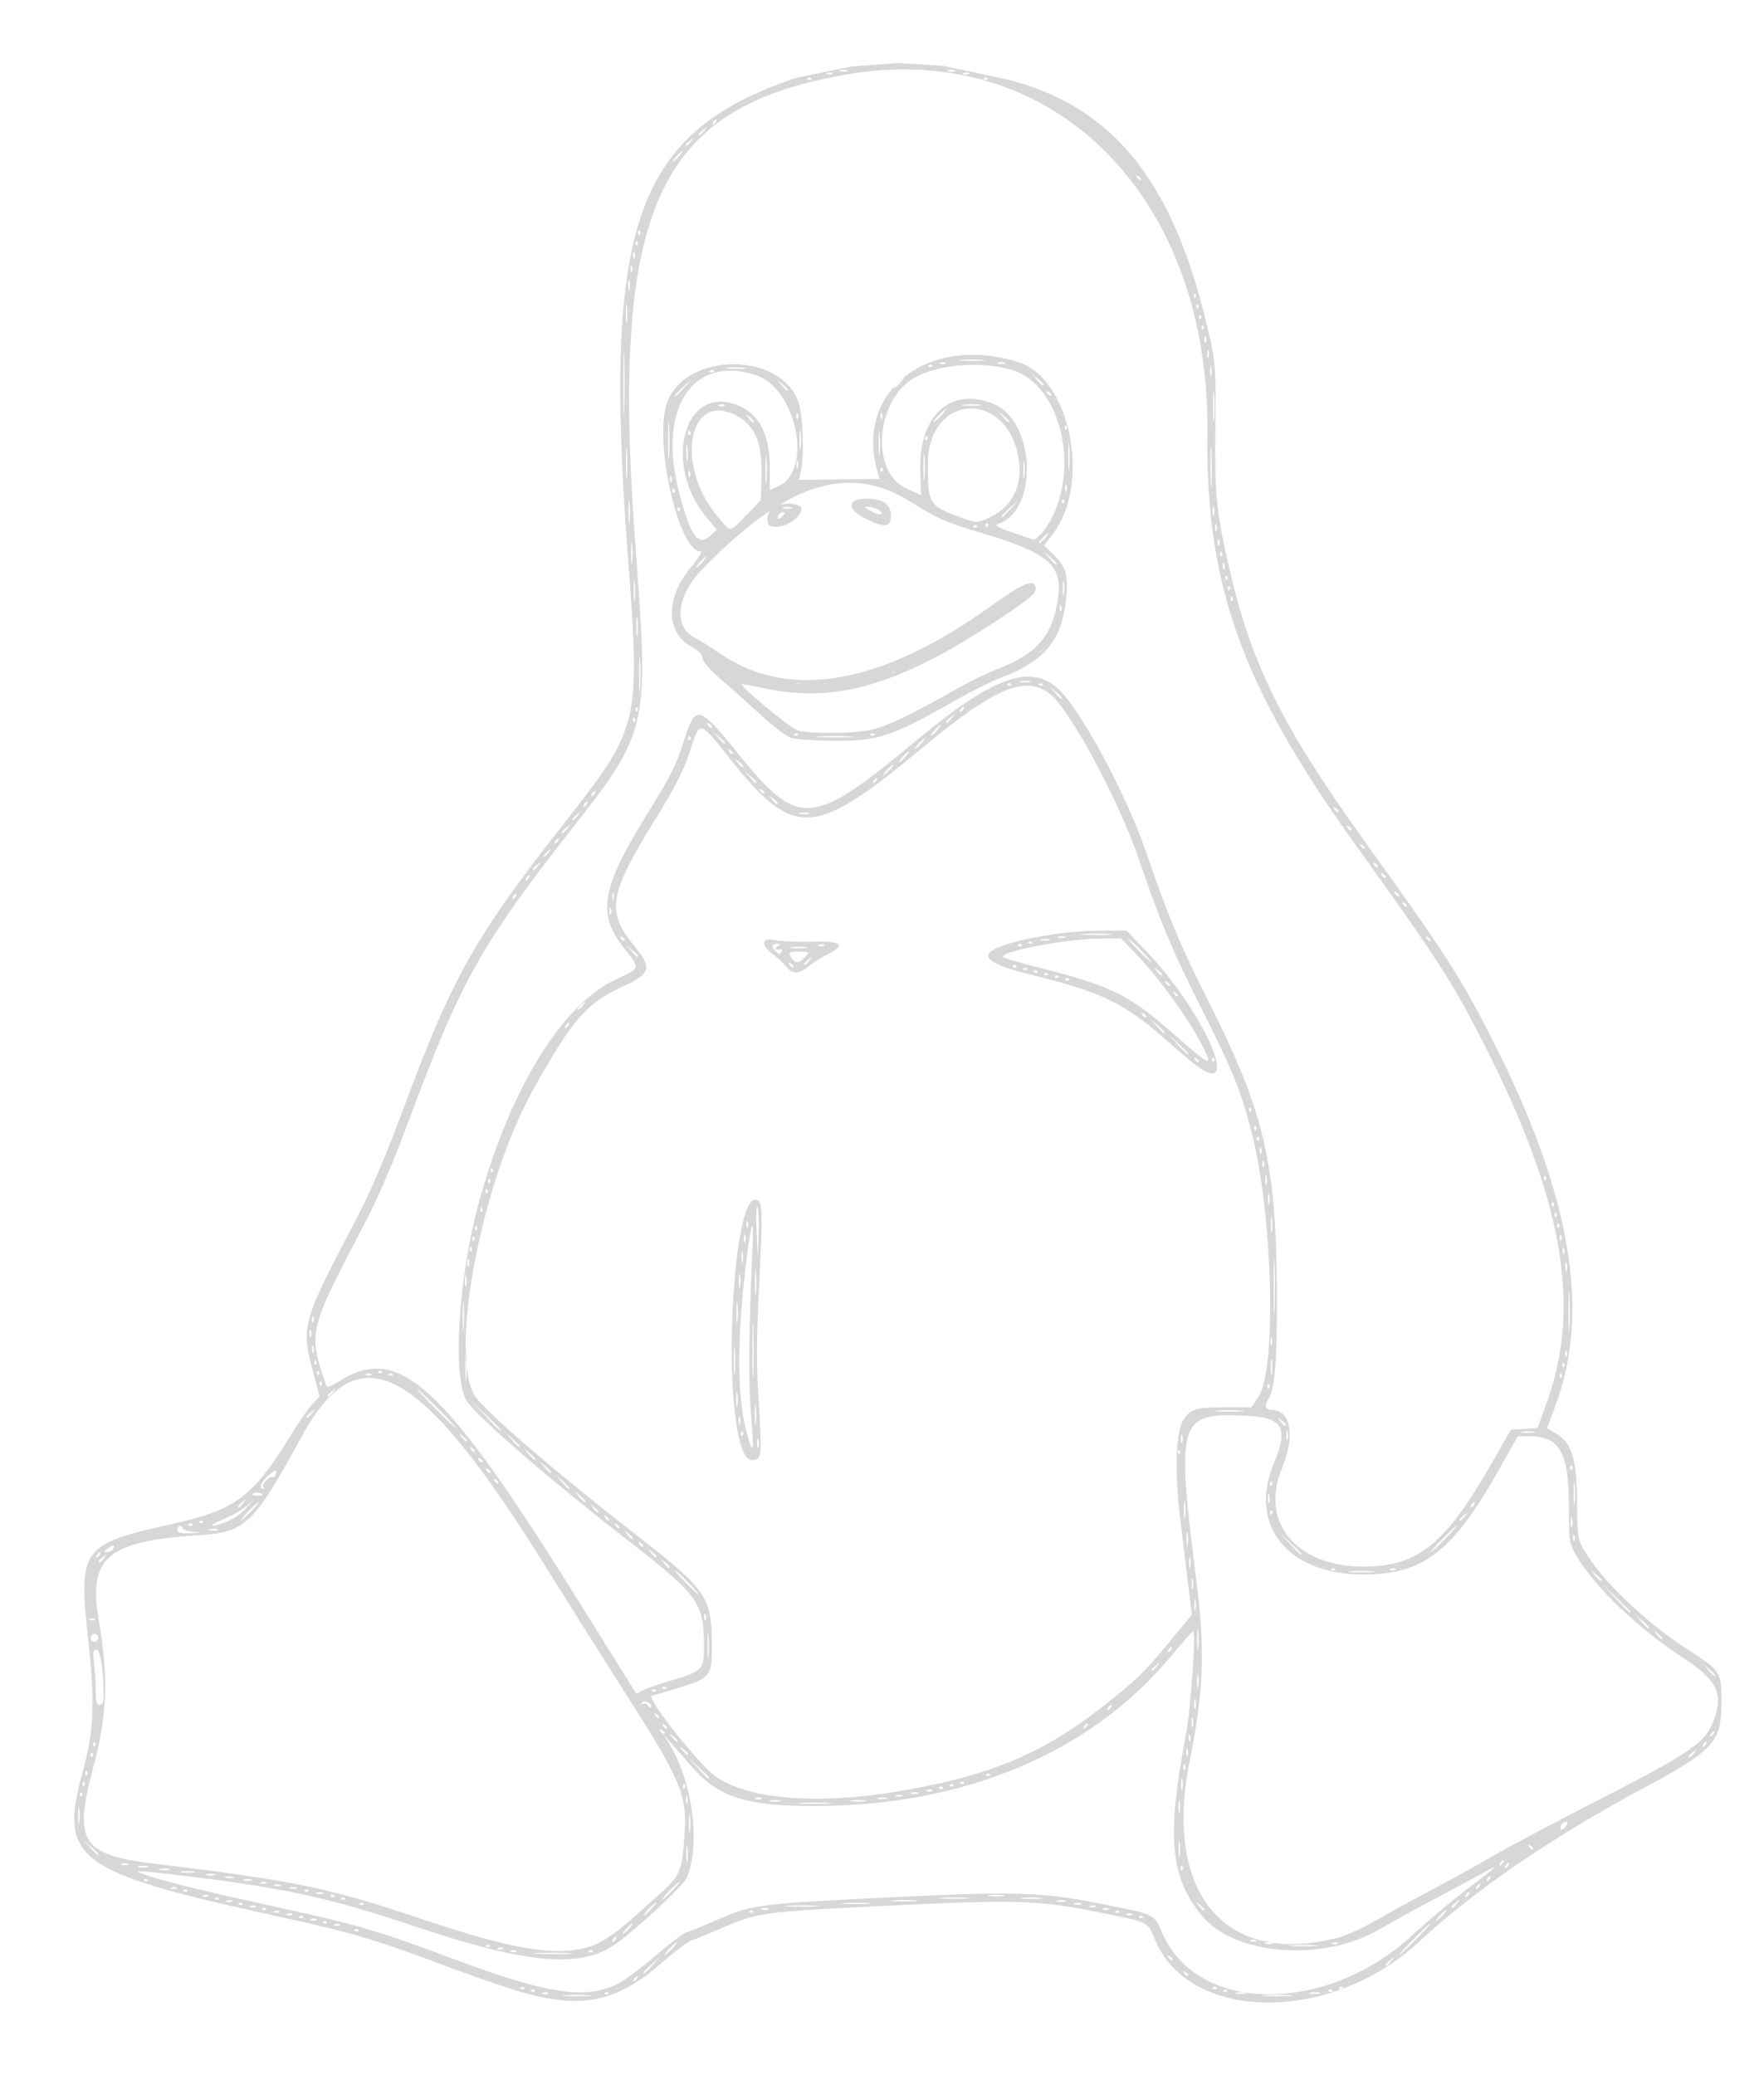 <?xml version="1.0" encoding="UTF-8" standalone="no"?>
<!-- Created with Inkscape (http://www.inkscape.org/) -->

<svg
   xmlns:dc="http://purl.org/dc/elements/1.1/"
   xmlns:cc="http://creativecommons.org/ns#"
   xmlns:rdf="http://www.w3.org/1999/02/22-rdf-syntax-ns#"
   xmlns:svg="http://www.w3.org/2000/svg"
   xmlns="http://www.w3.org/2000/svg"
   xmlns:sodipodi="http://sodipodi.sourceforge.net/DTD/sodipodi-0.dtd"
   xmlns:inkscape="http://www.inkscape.org/namespaces/inkscape"
   id="svg3020"
   version="1.1"
   inkscape:version="0.48.2 r9819"
   width="670"
   height="788"
   sodipodi:docname="Tux_n&amp;b_test.svg"
   inkscape:export-filename="/home/timothee/projets/latex/images/Tux_n&amp;b_fin.png"
   inkscape:export-xdpi="90"
   inkscape:export-ydpi="90">
  <defs
     id="defs3024" />
  <sodipodi:namedview
     pagecolor="#ffffff"
     bordercolor="#666666"
     borderopacity="1"
     objecttolerance="10"
     gridtolerance="10"
     guidetolerance="10"
     inkscape:pageopacity="0"
     inkscape:pageshadow="2"
     inkscape:window-width="1440"
     inkscape:window-height="850"
     id="namedview3022"
     showgrid="false"
     inkscape:zoom="1.2308653"
     inkscape:cx="338.50434"
     inkscape:cy="546.2058"
     inkscape:window-x="1437"
     inkscape:window-y="-3"
     inkscape:window-maximized="1"
     inkscape:current-layer="svg3020" />
  <path
     style="fill:#000000;fill-opacity:0.157;stroke:none"
     d="m 199.876,756.978 c -4.95,-1.319 -18,-5.767 -29,-9.885 -28.689,-10.741 -36.815,-13.158 -64.914,-19.306 -77.384,-16.932 -83.689,-21.575 -74.579,-54.914 4.373,-16.004 4.767,-25.985 2.018,-51.19 -3.656,-33.523 -2.264,-35.419 31.466,-42.87 24.647,-5.444 31.173,-10.292 45.568,-33.849 2.779,-4.547 6.379,-9.72 8.001,-11.495 l 2.949,-3.228 -2.168,-8.184 c -4.99,-18.837 -4.91,-19.129 16.386,-59.684 5.071,-9.658 10.844,-23.183 17.285,-40.5 19.049,-51.211 27.178,-65.674 61.488,-109.393 28.692,-36.561 28.889,-37.398 24.035,-102.107 -9.407,-125.396 2.868,-160.123 63.896,-180.779 l 20.899,-4.308 17.67,-1.359 17.148,1.041 20.352,4.273 c 47.207,9.911 68.968,44.063 81.263,99.538 2.021,9.117 2.212,12.367 1.982,33.593 -0.276,25.416 0.292,31.405 4.925,51.92 8.44,37.371 20.112,61.091 51.687,105.044 30.947,43.078 36.22,51.245 48.116,74.513 30.098,58.873 37.953,103.55 24.547,139.609 l -3.291,8.851 3.237,1.91 c 6.145,3.626 8.016,9.559 8.147,25.831 0.108,13.527 0.239,14.393 2.835,18.823 6.743,11.506 23.247,27.23 39.663,37.791 12.191,7.842 12.48,8.32 12.352,20.366 -0.154,14.472 -3.181,17.772 -28.964,31.582 -35.137,18.821 -64.87,39.149 -86,58.8 -33.226,30.899 -86.801,30.603 -100.042,-0.552 -3.162,-7.441 -1.716,-6.744 -22.808,-10.992 -21.053,-4.24 -30.52,-4.544 -75.15,-2.411 -50.591,2.418 -52.942,2.713 -65.784,8.264 -5.619,2.429 -11.249,4.73 -12.512,5.115 -1.263,0.384 -6.438,4.304 -11.5,8.709 -16.472,14.337 -29.433,17.23 -51.204,11.43 z m 23.78,0.664 c -2.321,-0.21 -6.371,-0.212 -9,-0.006 -2.629,0.207 -0.73,0.378 4.22,0.381 4.95,0.003 7.101,-0.166 4.78,-0.376 z m 266.47,-0.004 c -2.612,-0.206 -6.888,-0.206 -9.5,0 -2.612,0.206 -0.475,0.375 4.75,0.375 5.225,0 7.362,-0.169 4.75,-0.375 z m -282.021,-0.869 c -0.332,-0.332 -1.195,-0.368 -1.917,-0.079 -0.798,0.319 -0.561,0.556 0.604,0.604 1.054,0.043 1.645,-0.193 1.312,-0.525 z m 22.938,-0.062 c -0.367,-0.367 -0.967,-0.367 -1.333,0 -0.367,0.366 -0.067,0.666 0.667,0.666 0.733,0 1.033,-0.3 0.667,-0.667 z m 242.083,-0.023 c -0.963,-0.252 -2.538,-0.252 -3.5,0 -0.963,0.252 -0.175,0.457 1.75,0.457 1.925,0 2.712,-0.206 1.75,-0.457 z m 28,0 c -0.963,-0.252 -2.538,-0.252 -3.5,0 -0.963,0.252 -0.175,0.457 1.75,0.457 1.925,0 2.712,-0.206 1.75,-0.457 z M 203.043,755.706 c -0.367,-0.367 -0.967,-0.367 -1.333,0 -0.367,0.367 -0.067,0.667 0.667,0.667 0.733,0 1.033,-0.3 0.667,-0.667 z m 31.833,-2.552 c 2.75,-1.428 9.142,-6.201 14.204,-10.607 5.062,-4.406 10.237,-8.325 11.5,-8.709 1.263,-0.384 6.893,-2.686 12.512,-5.115 12.859,-5.558 15.069,-5.834 66.784,-8.342 45.919,-2.227 56.407,-1.89 78.254,2.51 21.431,4.316 19.865,3.535 23.626,11.787 13.748,30.168 62.404,30.136 94.914,-0.061 5.386,-5.003 14.386,-12.578 20,-16.832 12.748,-9.662 13.562,-10.468 6.707,-6.648 -3.025,1.686 -11.35,6.163 -18.5,9.951 -7.15,3.787 -16.6,8.985 -21,11.551 -21.417,12.491 -55.015,9.889 -67.369,-5.216 -12.114,-14.812 -13.441,-29.692 -6.115,-68.551 1.88,-9.97 3.952,-39.5 2.773,-39.5 -0.268,0 -4.268,4.528 -8.888,10.063 -30.105,36.063 -77.82,56.141 -133.901,56.346 -26.784,0.098 -37.267,-3.159 -47.435,-14.735 -2.982,-3.395 -6.614,-7.523 -8.071,-9.173 l -2.649,-3 2.644,4.5 c 8.364,14.238 11.156,37.199 6.029,49.586 -1.289,3.115 -20.128,20.554 -27.714,25.655 -13.27,8.923 -33.635,6.989 -75.803,-7.197 -32.795,-11.033 -50.065,-14.741 -91,-19.539 -15.741,-1.845 -16.924,-1.773 -9.5,0.578 8.589,2.72 22.435,6.062 51.086,12.331 28.099,6.148 36.225,8.565 64.914,19.306 35.165,13.166 49.938,15.325 62,9.062 z m 231.167,2.552 c -0.367,-0.367 -0.967,-0.367 -1.333,0 -0.367,0.367 -0.067,0.667 0.667,0.667 0.733,0 1.033,-0.3 0.667,-0.667 z m 40,0 c -0.367,-0.367 -0.967,-0.367 -1.333,0 -0.367,0.367 -0.067,0.667 0.667,0.667 0.733,0 1.033,-0.3 0.667,-0.667 z m -307,-1 c -0.367,-0.367 -0.967,-0.367 -1.333,0 -0.367,0.367 -0.067,0.667 0.667,0.667 0.733,0 1.033,-0.3 0.667,-0.667 z m 263,0 c -0.367,-0.367 -0.967,-0.367 -1.333,0 -0.367,0.367 -0.067,0.667 0.667,0.667 0.733,0 1.033,-0.3 0.667,-0.667 z m 48,0 c -0.367,-0.367 -0.967,-0.367 -1.333,0 -0.367,0.367 -0.067,0.667 0.667,0.667 0.733,0 1.033,-0.3 0.667,-0.667 z M 241.876,751.373 c 0.34,-0.55 0.393,-1 0.118,-1 -0.275,0 -0.778,0.45 -1.118,1 -0.34,0.55 -0.393,1 -0.118,1 0.275,0 0.778,-0.45 1.118,-1 z m 209.5,-1.441 c 0,-0.243 -0.52,-0.762 -1.155,-1.155 -0.715,-0.442 -0.883,-0.274 -0.441,0.441 0.712,1.153 1.595,1.548 1.595,0.714 z m -203.437,-3.809 2.937,-3.25 -3.25,2.937 c -3.029,2.738 -3.71,3.563 -2.937,3.563 0.172,0 1.635,-1.462 3.25,-3.25 z m 280.565,-1.5 c 1.244,-1.586 1.208,-1.621 -0.378,-0.378 -0.963,0.755 -1.75,1.542 -1.75,1.75 0,0.823 0.821,0.293 2.128,-1.372 z m -83.128,-0.691 c 0,-0.243 -0.52,-0.762 -1.155,-1.155 -0.715,-0.442 -0.883,-0.274 -0.441,0.441 0.712,1.153 1.595,1.548 1.595,0.714 z m -229.211,-2.297 c -3.141,-0.198 -8.541,-0.199 -12,-0.004 -3.459,0.196 -0.889,0.358 5.711,0.36 6.6,0.002 9.43,-0.158 6.289,-0.356 z m 39.211,-1.762 c 1.292,-1.375 2.124,-2.5 1.849,-2.5 -0.275,0 -1.557,1.125 -2.849,2.5 -1.292,1.375 -2.124,2.5 -1.849,2.5 0.275,0 1.557,-1.125 2.849,-2.5 z m 282.5,-3.5 c 3.266,-3.3 5.712,-6 5.437,-6 -0.275,0 -3.172,2.7 -6.437,6 -3.266,3.3 -5.712,6 -5.437,6 0.275,0 3.172,-2.7 6.437,-6 z m -341.771,4.396 c -0.332,-0.332 -1.195,-0.368 -1.917,-0.079 -0.798,0.319 -0.561,0.556 0.604,0.604 1.054,0.043 1.645,-0.193 1.312,-0.525 z m 28.938,-0.062 c -0.367,-0.367 -0.967,-0.367 -1.333,0 -0.367,0.367 -0.067,0.667 0.667,0.667 0.733,0 1.033,-0.3 0.667,-0.667 z m -33.938,-0.938 c -0.332,-0.332 -1.195,-0.368 -1.917,-0.079 -0.798,0.319 -0.561,0.556 0.604,0.604 1.054,0.043 1.645,-0.193 1.312,-0.525 z m 32.384,-0.411 c 3.949,-1.097 9.84,-4.802 15.083,-9.485 1.847,-1.65 6.803,-6.051 11.013,-9.779 8.577,-7.596 9.304,-9.109 10.27,-21.379 1.339,-17.012 -0.348,-21.244 -22.064,-55.342 -8.232,-12.925 -21.93,-34.681 -30.441,-48.347 -48.053,-77.158 -70.948,-89.427 -92.699,-49.677 -18.399,33.625 -21.298,36.426 -38.881,37.567 -35.136,2.281 -42.382,8.446 -38.224,32.522 3.689,21.361 3.167,35.904 -1.976,55.027 -7.831,29.119 -4.786,33.893 23.806,37.322 51.845,6.217 65.628,9.062 100,20.638 35.081,11.815 51.102,14.546 64.113,10.932 z m -37.447,-0.652 c -0.367,-0.367 -0.967,-0.367 -1.333,0 -0.367,0.367 -0.067,0.667 0.667,0.667 0.733,0 1.033,-0.3 0.667,-0.667 z m 313.613,-0.064 c -2.321,-0.21 -6.371,-0.212 -9,-0.006 -2.629,0.207 -0.73,0.378 4.22,0.381 4.95,0.003 7.101,-0.166 4.78,-0.376 z m -16.011,-0.925 c -0.677,-0.274 -2.027,-0.291 -3,-0.037 -0.973,0.254 -0.419,0.478 1.231,0.498 1.65,0.02 2.446,-0.187 1.769,-0.461 z m 24.46,0.052 c -0.332,-0.332 -1.195,-0.368 -1.917,-0.079 -0.798,0.319 -0.561,0.556 0.604,0.604 1.054,0.043 1.645,-0.193 1.312,-0.525 z M 233.876,736.373 c 0.34,-0.55 0.393,-1 0.118,-1 -0.275,0 -0.778,0.45 -1.118,1 -0.34,0.55 -0.393,1 -0.118,1 0.275,0 0.778,-0.45 1.118,-1 z m 243.229,0.396 c -0.332,-0.332 -1.195,-0.368 -1.917,-0.079 -0.798,0.319 -0.561,0.556 0.604,0.604 1.054,0.043 1.645,-0.193 1.312,-0.525 z m 30.811,-0.93 c 3.278,-0.844 9.56,-3.633 13.96,-6.198 4.4,-2.566 14.3,-8 22,-12.077 7.7,-4.077 18.275,-9.925 23.5,-12.996 5.225,-3.071 22.938,-12.461 39.363,-20.867 36.215,-18.535 41.326,-22.125 44.465,-31.227 3.364,-9.754 0.677,-14.773 -12.534,-23.408 -16.952,-11.081 -32.998,-26.507 -39.999,-38.453 -2.658,-4.536 -2.763,-5.243 -2.778,-18.727 -0.023,-20.293 -3.521,-26.513 -14.908,-26.513 l -4.491,0 -7.198,12.75 c -17.611,31.197 -28.675,39.75 -51.419,39.75 -28.726,0 -43.8,-18.564 -34.104,-42 5.848,-14.136 3.568,-17.761 -11.543,-18.352 -24.73,-0.968 -25.511,1.82 -17.754,63.352 3.302,26.197 2.714,41.363 -2.639,68 -10.031,49.916 13.437,77.94 56.08,66.966 z m -269.04,-3.466 c 0.995,-1.1 1.585,-2 1.31,-2 -0.275,0 -1.314,0.9 -2.31,2 -0.995,1.1 -1.585,2 -1.31,2 0.275,0 1.314,-0.9 2.31,-2 z m -102.833,0.333 c -0.367,-0.367 -0.967,-0.367 -1.333,0 -0.367,0.367 -0.067,0.667 0.667,0.667 0.733,0 1.033,-0.3 0.667,-0.667 z m -6.938,-1.938 c -0.332,-0.332 -1.195,-0.368 -1.917,-0.079 -0.798,0.319 -0.561,0.556 0.604,0.604 1.054,0.043 1.645,-0.193 1.312,-0.525 z m -5.062,-1.062 c -0.367,-0.367 -0.967,-0.367 -1.333,0 -0.367,0.367 -0.067,0.667 0.667,0.667 0.733,0 1.033,-0.3 0.667,-0.667 z m -3.938,-0.938 c -0.332,-0.332 -1.195,-0.368 -1.917,-0.079 -0.798,0.319 -0.561,0.556 0.604,0.604 1.054,0.043 1.645,-0.193 1.312,-0.525 z m 427.771,-1.396 c 0.995,-1.1 1.585,-2 1.31,-2 -0.275,0 -1.314,0.9 -2.31,2 -0.995,1.1 -1.585,2 -1.31,2 0.275,0 1.314,-0.9 2.31,-2 z m -432.833,0.333 c -0.367,-0.367 -0.967,-0.367 -1.333,0 -0.367,0.367 -0.067,0.667 0.667,0.667 0.733,0 1.033,-0.3 0.667,-0.667 z m 319,0 c -0.367,-0.367 -0.967,-0.367 -1.333,0 -0.367,0.367 -0.067,0.667 0.667,0.667 0.733,0 1.033,-0.3 0.667,-0.667 z m -322.938,-0.938 c -0.332,-0.332 -1.195,-0.368 -1.917,-0.079 -0.798,0.319 -0.561,0.556 0.604,0.604 1.054,0.043 1.645,-0.193 1.312,-0.525 z m 136.271,-1.896 c 1.292,-1.375 2.124,-2.5 1.849,-2.5 -0.275,0 -1.557,1.125 -2.849,2.5 -1.292,1.375 -2.124,2.5 -1.849,2.5 0.275,0 1.557,-1.125 2.849,-2.5 z m 182.729,1.896 c -0.332,-0.332 -1.195,-0.368 -1.917,-0.079 -0.798,0.319 -0.561,0.556 0.604,0.604 1.054,0.043 1.645,-0.193 1.312,-0.525 z m -324,-1 c -0.332,-0.332 -1.195,-0.368 -1.917,-0.079 -0.798,0.319 -0.561,0.556 0.604,0.604 1.054,0.043 1.645,-0.193 1.312,-0.525 z m 179.938,-0.062 c -0.367,-0.367 -0.967,-0.367 -1.333,0 -0.367,0.367 -0.067,0.667 0.667,0.667 0.733,0 1.033,-0.3 0.667,-0.667 z m 139,0 c -0.367,-0.367 -0.967,-0.367 -1.333,0 -0.367,0.367 -0.067,0.667 0.667,0.667 0.733,0 1.033,-0.3 0.667,-0.667 z m -324,-1 c -0.367,-0.367 -0.967,-0.367 -1.333,0 -0.367,0.367 -0.067,0.667 0.667,0.667 0.733,0 1.033,-0.3 0.667,-0.667 z m 190.583,0.004 c -0.688,-0.277 -1.812,-0.277 -2.5,0 -0.688,0.277 -0.125,0.504 1.25,0.504 1.375,0 1.938,-0.227 1.25,-0.504 z m 129.479,0.058 c -0.332,-0.332 -1.195,-0.368 -1.917,-0.079 -0.798,0.319 -0.561,0.556 0.604,0.604 1.054,0.043 1.645,-0.193 1.312,-0.525 z m 36.271,0.227 c 0,-0.208 -0.787,-0.995 -1.75,-1.75 -1.586,-1.244 -1.621,-1.208 -0.378,0.378 1.306,1.666 2.128,2.195 2.128,1.372 z M 97.105,723.769 c -0.332,-0.332 -1.195,-0.368 -1.917,-0.079 -0.798,0.319 -0.561,0.556 0.604,0.604 1.054,0.043 1.645,-0.193 1.312,-0.525 z m 212.521,-0.133 c -2.888,-0.202 -7.612,-0.202 -10.5,0 -2.888,0.202 -0.525,0.367 5.25,0.367 5.775,0 8.137,-0.165 5.25,-0.367 z m 106.479,0.133 c -0.332,-0.332 -1.195,-0.368 -1.917,-0.079 -0.798,0.319 -0.561,0.556 0.604,0.604 1.054,0.043 1.645,-0.193 1.312,-0.525 z M 553.504,722.623 c 1.244,-1.586 1.208,-1.621 -0.378,-0.378 -0.963,0.755 -1.75,1.542 -1.75,1.75 0,0.823 0.821,0.293 2.128,-1.372 z m -461.461,0.083 c -0.367,-0.367 -0.967,-0.367 -1.333,0 -0.367,0.367 -0.067,0.667 0.667,0.667 0.733,0 1.033,-0.3 0.667,-0.667 z m 46,0 c -0.367,-0.367 -0.967,-0.367 -1.333,0 -0.367,0.367 -0.067,0.667 0.667,0.667 0.733,0 1.033,-0.3 0.667,-0.667 z m 191.613,-0.064 c -2.321,-0.21 -6.371,-0.212 -9,-0.006 -2.629,0.207 -0.73,0.378 4.22,0.381 4.95,0.003 7.101,-0.166 4.78,-0.376 z m 80.97,0.068 c -0.688,-0.277 -1.812,-0.277 -2.5,0 -0.688,0.277 -0.125,0.504 1.25,0.504 1.375,0 1.938,-0.227 1.25,-0.504 z M 88.105,721.769 c -0.332,-0.332 -1.195,-0.368 -1.917,-0.079 -0.798,0.319 -0.561,0.556 0.604,0.604 1.054,0.043 1.645,-0.193 1.312,-0.525 z m 259.521,-0.128 c -2.337,-0.211 -6.162,-0.211 -8.5,0 -2.337,0.211 -0.425,0.383 4.25,0.383 4.675,0 6.588,-0.172 4.25,-0.383 z m 57.019,0.076 c -0.677,-0.274 -2.027,-0.291 -3,-0.037 -0.973,0.254 -0.419,0.478 1.231,0.498 1.65,0.02 2.446,-0.187 1.769,-0.461 z M 83.043,720.706 c -0.367,-0.367 -0.967,-0.367 -1.333,0 -0.367,0.367 -0.067,0.667 0.667,0.667 0.733,0 1.033,-0.3 0.667,-0.667 z m 48,0 c -0.367,-0.367 -0.967,-0.367 -1.333,0 -0.367,0.367 -0.067,0.667 0.667,0.667 0.733,0 1.033,-0.3 0.667,-0.667 z m 124.333,-2.833 c 1.866,-1.925 3.167,-3.5 2.892,-3.5 -0.275,0 -2.027,1.575 -3.892,3.5 -1.866,1.925 -3.167,3.5 -2.892,3.5 0.275,0 2.027,-1.575 3.892,-3.5 z m 111.75,2.765 c -2.612,-0.206 -6.888,-0.206 -9.5,0 -2.612,0.206 -0.475,0.375 4.75,0.375 5.225,0 7.362,-0.169 4.75,-0.375 z m 27.978,0.005 c -2.075,-0.216 -5.225,-0.213 -7,0.008 -1.775,0.221 -0.078,0.398 3.772,0.394 3.85,-0.004 5.302,-0.185 3.228,-0.402 z M 79.105,719.769 c -0.332,-0.332 -1.195,-0.368 -1.917,-0.079 -0.798,0.319 -0.561,0.556 0.604,0.604 1.054,0.043 1.645,-0.193 1.312,-0.525 z m 47.938,-0.062 c -0.367,-0.367 -0.967,-0.367 -1.333,0 -0.367,0.367 -0.067,0.667 0.667,0.667 0.733,0 1.033,-0.3 0.667,-0.667 z m 254.083,-0.05 c -1.512,-0.229 -3.987,-0.229 -5.5,0 -1.512,0.229 -0.275,0.417 2.75,0.417 3.025,0 4.263,-0.187 2.75,-0.417 z m 176.75,-0.284 c 0.34,-0.55 0.393,-1 0.118,-1 -0.275,0 -0.778,0.45 -1.118,1 -0.34,0.55 -0.393,1 -0.118,1 0.275,0 0.778,-0.45 1.118,-1 z m -435.25,-0.662 c -0.688,-0.277 -1.812,-0.277 -2.5,0 -0.688,0.277 -0.125,0.504 1.25,0.504 1.375,0 1.938,-0.227 1.25,-0.504 z m -51.583,-1.004 c -0.367,-0.367 -0.967,-0.367 -1.333,0 -0.367,0.367 -0.067,0.667 0.667,0.667 0.733,0 1.033,-0.3 0.667,-0.667 z m 46,0 c -0.367,-0.367 -0.967,-0.367 -1.333,0 -0.367,0.367 -0.067,0.667 0.667,0.667 0.733,0 1.033,-0.3 0.667,-0.667 z m -49.938,-0.938 c -0.332,-0.332 -1.195,-0.368 -1.917,-0.079 -0.798,0.319 -0.561,0.556 0.604,0.604 1.054,0.043 1.645,-0.193 1.312,-0.525 z m 45.521,-0.058 c -0.688,-0.277 -1.812,-0.277 -2.5,0 -0.688,0.277 -0.125,0.504 1.25,0.504 1.375,0 1.938,-0.227 1.25,-0.504 z m 449.25,-0.338 c 0.34,-0.55 0.393,-1 0.118,-1 -0.275,0 -0.778,0.45 -1.118,1 -0.34,0.55 -0.393,1 -0.118,1 0.275,0 0.778,-0.45 1.118,-1 z m -455.25,-0.662 c -0.688,-0.277 -1.812,-0.277 -2.5,0 -0.688,0.277 -0.125,0.504 1.25,0.504 1.375,0 1.938,-0.227 1.25,-0.504 z m -5.521,-0.942 c -0.332,-0.332 -1.195,-0.368 -1.917,-0.079 -0.798,0.319 -0.561,0.556 0.604,0.604 1.054,0.043 1.645,-0.193 1.312,-0.525 z m -45.063,-1.062 c -0.367,-0.367 -0.967,-0.367 -1.333,0 -0.367,0.367 -0.067,0.667 0.667,0.667 0.733,0 1.033,-0.3 0.667,-0.667 z m 39.602,0.011 c -0.677,-0.274 -2.027,-0.291 -3,-0.037 -0.973,0.254 -0.419,0.478 1.231,0.498 1.65,0.02 2.446,-0.187 1.769,-0.461 z M 565.876,713.373 c 0.34,-0.55 0.393,-1 0.118,-1 -0.275,0 -0.778,0.45 -1.118,1 -0.34,0.55 -0.393,1 -0.118,1 0.275,0 0.778,-0.45 1.118,-1 z M 88.645,712.717 c -0.677,-0.274 -2.027,-0.291 -3,-0.037 -0.973,0.254 -0.419,0.478 1.231,0.498 1.65,0.02 2.446,-0.187 1.769,-0.461 z m -7,-1 c -0.677,-0.274 -2.027,-0.291 -3,-0.037 -0.973,0.254 -0.419,0.478 1.231,0.498 1.65,0.02 2.446,-0.187 1.769,-0.461 z m -8.019,-1.05 c -1.238,-0.238 -3.263,-0.238 -4.5,0 -1.238,0.238 -0.225,0.433 2.25,0.433 2.475,0 3.487,-0.195 2.25,-0.433 z m -9.5,-0.984 c -0.963,-0.252 -2.538,-0.252 -3.5,0 -0.963,0.252 -0.175,0.457 1.75,0.457 1.925,0 2.712,-0.206 1.75,-0.457 z m 384.917,-0.977 c -0.367,-0.367 -0.667,-0.067 -0.667,0.667 0,0.733 0.3,1.033 0.667,0.667 0.367,-0.367 0.367,-0.967 0,-1.333 z m -392.917,-0.023 c -0.963,-0.252 -2.538,-0.252 -3.5,0 -0.963,0.252 -0.175,0.457 1.75,0.457 1.925,0 2.712,-0.206 1.75,-0.457 z M 572.876,708.373 c 0.34,-0.55 0.393,-1 0.118,-1 -0.275,0 -0.778,0.45 -1.118,1 -0.34,0.55 -0.393,1 -0.118,1 0.275,0 0.778,-0.45 1.118,-1 z M 48.626,707.711 c -0.688,-0.277 -1.812,-0.277 -2.5,0 -0.688,0.277 -0.125,0.504 1.25,0.504 1.375,0 1.938,-0.227 1.25,-0.504 z m 212.468,-6.074 c -0.23,-1.52 -0.424,-0.514 -0.432,2.236 -0.007,2.75 0.181,3.994 0.418,2.764 0.237,-1.23 0.244,-3.48 0.014,-5 z m 309.782,5.736 c 0.34,-0.55 0.393,-1 0.118,-1 -0.275,0 -0.778,0.45 -1.118,1 -0.34,0.55 -0.393,1 -0.118,1 0.275,0 0.778,-0.45 1.118,-1 z m -122.782,-7.736 c -0.23,-1.52 -0.424,-0.514 -0.432,2.236 -0.007,2.75 0.181,3.994 0.418,2.764 0.237,-1.23 0.244,-3.48 0.014,-5 z m -410.718,4.411 c 0,-0.179 -1.238,-1.417 -2.75,-2.75 l -2.75,-2.424 2.424,2.75 c 2.266,2.57 3.076,3.209 3.076,2.424 z m 545,-2.115 c 0,-0.243 -0.52,-0.762 -1.155,-1.155 -0.715,-0.442 -0.883,-0.274 -0.441,0.441 0.712,1.153 1.595,1.548 1.595,0.714 z M 262.092,689.623 c -0.229,-1.512 -0.417,-0.275 -0.417,2.75 0,3.025 0.187,4.263 0.417,2.75 0.229,-1.512 0.229,-3.987 0,-5.5 z m 333.284,2.659 c 0,-0.465 -0.6,-0.616 -1.333,-0.335 -0.733,0.281 -1.333,1.16 -1.333,1.953 0,1.088 0.327,1.17 1.333,0.335 0.733,-0.609 1.333,-1.487 1.333,-1.953 z M 30.092,686.623 c -0.229,-1.512 -0.417,-0.275 -0.417,2.75 0,3.025 0.187,4.263 0.417,2.75 0.229,-1.512 0.229,-3.987 0,-5.5 z M 448.083,684.135 c -0.239,-1.244 -0.444,-0.462 -0.455,1.738 -0.011,2.2 0.185,3.218 0.435,2.262 0.25,-0.956 0.259,-2.756 0.02,-4 z M 261.038,682.123 c -0.277,-0.688 -0.504,-0.125 -0.504,1.25 0,1.375 0.227,1.938 0.504,1.25 0.277,-0.688 0.277,-1.812 0,-2.5 z m 53.588,2.513 c -2.888,-0.202 -7.612,-0.202 -10.5,0 -2.888,0.202 -0.525,0.367 5.25,0.367 5.775,0 8.137,-0.165 5.25,-0.367 z m -18.5,-0.952 c -0.963,-0.252 -2.538,-0.252 -3.5,0 -0.963,0.252 -0.175,0.457 1.75,0.457 1.925,0 2.712,-0.206 1.75,-0.457 z m 32.514,-0.015 c -1.23,-0.237 -3.48,-0.244 -5,-0.014 -1.52,0.23 -0.514,0.424 2.236,0.432 2.75,0.008 3.994,-0.181 2.764,-0.418 z m -39.535,-0.9 c -0.332,-0.332 -1.195,-0.368 -1.917,-0.079 -0.798,0.319 -0.561,0.556 0.604,0.604 1.054,0.043 1.645,-0.193 1.312,-0.525 z m 51.271,-2.414 c 34.601,-5.699 55.248,-14.167 78.032,-32.005 13.137,-10.285 15.967,-13.015 25.719,-24.809 l 8.544,-10.333 -1.698,-14.167 c -0.934,-7.792 -2.196,-18.217 -2.805,-23.167 -2.069,-16.821 -1.531,-32.405 1.267,-36.672 2.825,-4.309 4.661,-4.828 17.051,-4.828 l 8.861,0 2.656,-4.014 c 6.982,-10.55 5.427,-69.245 -2.665,-100.63 -3.997,-15.503 -7.286,-23.581 -19.281,-47.356 -10.736,-21.279 -15.505,-32.685 -23.681,-56.624 -7.551,-22.111 -25.986,-56.286 -33.587,-62.265 -9.265,-7.288 -21.113,-2.284 -48.413,20.445 -41.097,34.216 -48.712,34.705 -72.737,4.67 -12.387,-15.485 -11.619,-15.331 -15.633,-3.131 -2.371,7.208 -5.614,13.529 -13.374,26.067 -17.391,28.099 -18.449,34.614 -7.734,47.629 6.874,8.35 6.274,10.613 -4.058,15.298 -14.03,6.361 -19.451,12.578 -34.38,39.424 -19.35,34.795 -31.653,97.855 -22.531,115.487 2.654,5.13 29.333,28.25 61.447,53.249 27.459,21.375 29,23.659 29,42.961 0,10.921 -0.664,11.722 -12.703,15.338 -4.838,1.453 -9.388,2.821 -10.111,3.04 -2.191,0.664 17.689,25.861 24.028,30.452 12.049,8.728 38.167,10.984 68.786,5.941 z M 282.072,550.571 c -7.802,-19.5 -3.712,-96.675 5.035,-95.016 2.566,0.487 2.665,3.191 1.21,32.818 -1.031,20.985 -1.055,30.277 -0.114,44.649 1.289,19.69 1.108,21.351 -2.325,21.351 -1.712,0 -2.666,-0.953 -3.806,-3.802 z m 3.149,-13.739 c -0.972,-11.754 -0.739,-35.152 0.637,-63.958 0.621,-13.002 -0.835,-7.935 -2.873,10 -3.268,28.752 -2.937,49.298 1.007,62.579 2.208,7.434 2.429,5.886 1.229,-8.62 z m 2.848,9.811 c -0.254,-0.973 -0.478,-0.419 -0.498,1.231 -0.02,1.65 0.187,2.446 0.461,1.769 0.274,-0.677 0.291,-2.027 0.037,-3 z m -6.026,-2.936 c -0.367,-0.367 -0.667,-0.067 -0.667,0.667 0,0.733 0.3,1.033 0.667,0.667 0.367,-0.367 0.367,-0.967 0,-1.333 z m 5.057,-9.583 c -0.222,-1.788 -0.403,-0.325 -0.403,3.25 0,3.575 0.181,5.037 0.403,3.25 0.222,-1.788 0.222,-4.713 0,-6.5 z m -6.061,4 c -0.277,-0.688 -0.504,-0.125 -0.504,1.25 0,1.375 0.227,1.938 0.504,1.25 0.277,-0.688 0.277,-1.812 0,-2.5 z m -0.957,-9 c -0.238,-1.238 -0.433,-0.225 -0.433,2.25 0,2.475 0.195,3.487 0.433,2.25 0.238,-1.238 0.238,-3.263 0,-4.5 z m 6.037,-25.049 c -0.185,-4.511 -0.335,-0.551 -0.334,8.799 10e-4,9.35 0.152,13.04 0.336,8.201 0.184,-4.84 0.183,-12.49 -0.002,-17 z m -7.012,8.019 c -0.21,-2.321 -0.379,-0.17 -0.376,4.78 0.003,4.95 0.175,6.849 0.381,4.22 0.207,-2.629 0.204,-6.679 -0.006,-9 z m 0.993,-16.97 c -0.222,-1.788 -0.403,-0.325 -0.403,3.25 0,3.575 0.181,5.037 0.403,3.25 0.222,-1.788 0.222,-4.713 0,-6.5 z m 7.01,-11.974 c -0.211,-2.352 -0.387,-0.676 -0.391,3.724 -0.004,4.4 0.169,6.324 0.384,4.276 0.215,-2.048 0.218,-5.648 0.007,-8 z m -6.028,0.974 c -0.238,-1.238 -0.433,-0.225 -0.433,2.25 0,2.475 0.195,3.487 0.433,2.25 0.238,-1.238 0.238,-3.263 0,-4.5 z m 0.984,-8.5 c -0.252,-0.963 -0.457,-0.175 -0.457,1.75 0,1.925 0.206,2.712 0.457,1.75 0.252,-0.963 0.252,-2.538 0,-3.5 z m 5.6,-17.365 c -0.434,-0.437 -0.568,3.798 -0.296,9.41 l 0.493,10.204 0.296,-9.41 c 0.163,-5.176 -0.059,-9.768 -0.493,-10.204 z m -4.627,10.865 c -0.277,-0.688 -0.504,-0.125 -0.504,1.25 0,1.375 0.227,1.938 0.504,1.25 0.277,-0.688 0.277,-1.812 0,-2.5 z m 1.021,-4.938 c -0.319,-0.798 -0.556,-0.561 -0.604,0.604 -0.043,1.054 0.193,1.645 0.525,1.312 0.332,-0.332 0.368,-1.195 0.079,-1.917 z M 453.761,404.139 c -1.587,-1.229 -6.839,-5.706 -11.671,-9.949 -15.098,-13.258 -23.97,-17.524 -49.511,-23.803 -19.378,-4.764 -22.103,-8.111 -9.718,-11.936 9.69,-2.993 24.161,-5.077 35.247,-5.077 l 9.753,0 7.008,7.285 c 22.696,23.593 37.648,58.006 18.893,43.481 z m 1.615,-1.207 c 0,-0.243 -0.52,-0.762 -1.155,-1.155 -0.715,-0.442 -0.883,-0.274 -0.441,0.441 0.712,1.153 1.595,1.548 1.595,0.714 z m 0.57,-7.236 c -5.071,-9.567 -15.886,-24.482 -23.582,-32.521 l -6.513,-6.803 -7.987,0.018 c -12.683,0.028 -38.846,5.05 -36.791,7.062 0.442,0.433 7.231,2.401 15.087,4.375 24.959,6.27 32.841,10.112 47.93,23.362 16.429,14.427 17.286,14.753 11.856,4.507 z m 5.097,6.01 c -0.367,-0.367 -0.667,-0.067 -0.667,0.667 0,0.733 0.3,1.033 0.667,0.667 0.367,-0.367 0.367,-0.967 0,-1.333 z m -9.667,-1.637 c 0,-0.167 -1.688,-1.855 -3.75,-3.75 l -3.75,-3.446 3.446,3.75 c 3.208,3.49 4.054,4.21 4.054,3.446 z m -9,-8.022 c 0,-0.179 -1.238,-1.417 -2.75,-2.75 l -2.75,-2.424 2.424,2.75 c 2.266,2.57 3.076,3.209 3.076,2.424 z m -7,-6.115 c 0,-0.243 -0.52,-0.762 -1.155,-1.155 -0.715,-0.442 -0.883,-0.274 -0.441,0.441 0.712,1.153 1.595,1.548 1.595,0.714 z m 12,-8 c 0,-0.243 -0.52,-0.762 -1.155,-1.155 -0.715,-0.442 -0.883,-0.274 -0.441,0.441 0.712,1.153 1.595,1.548 1.595,0.714 z m -3,-4 c 0,-0.243 -0.52,-0.762 -1.155,-1.155 -0.715,-0.442 -0.883,-0.274 -0.441,0.441 0.712,1.153 1.595,1.548 1.595,0.714 z m -38.333,-2.226 c -0.367,-0.367 -0.967,-0.367 -1.333,0 -0.367,0.367 -0.067,0.667 0.667,0.667 0.733,0 1.033,-0.3 0.667,-0.667 z m -4,-1 c -0.367,-0.367 -0.967,-0.367 -1.333,0 -0.367,0.367 -0.067,0.667 0.667,0.667 0.733,0 1.033,-0.3 0.667,-0.667 z m -4,-1 c -0.367,-0.367 -0.967,-0.367 -1.333,0 -0.367,0.367 -0.067,0.667 0.667,0.667 0.733,0 1.033,-0.3 0.667,-0.667 z m 43.333,0.289 c 0,-0.208 -0.787,-0.995 -1.75,-1.75 -1.586,-1.244 -1.621,-1.208 -0.378,0.378 1.306,1.666 2.128,2.195 2.128,1.372 z m -47.333,-1.289 c -0.367,-0.367 -0.967,-0.367 -1.333,0 -0.367,0.367 -0.067,0.667 0.667,0.667 0.733,0 1.033,-0.3 0.667,-0.667 z m -4,-1 c -0.367,-0.367 -0.967,-0.367 -1.333,0 -0.367,0.367 -0.067,0.667 0.667,0.667 0.733,0 1.033,-0.3 0.667,-0.667 z m -4,-1 c -0.367,-0.367 -0.967,-0.367 -1.333,0 -0.367,0.367 -0.067,0.667 0.667,0.667 0.733,0 1.033,-0.3 0.667,-0.667 z m 47.333,-5.833 c -2.429,-2.475 -4.641,-4.5 -4.916,-4.5 -0.275,0 1.487,2.025 3.916,4.5 2.429,2.475 4.641,4.5 4.916,4.5 0.275,0 -1.487,-2.025 -3.916,-4.5 z m -45.333,-2.167 c -0.367,-0.367 -0.967,-0.367 -1.333,0 -0.367,0.367 -0.067,0.667 0.667,0.667 0.733,0 1.033,-0.3 0.667,-0.667 z m 4,-1 c -0.367,-0.367 -0.967,-0.367 -1.333,0 -0.367,0.367 -0.067,0.667 0.667,0.667 0.733,0 1.033,-0.3 0.667,-0.667 z m 6.602,-0.989 c -0.677,-0.274 -2.027,-0.291 -3,-0.037 -0.973,0.254 -0.419,0.478 1.231,0.498 1.65,0.02 2.446,-0.187 1.769,-0.461 z m 5.981,-1.006 c -0.688,-0.277 -1.812,-0.277 -2.5,0 -0.688,0.277 -0.125,0.504 1.25,0.504 1.375,0 1.938,-0.227 1.25,-0.504 z m 16.5,-1.073 c -2.612,-0.206 -6.888,-0.206 -9.5,0 -2.612,0.206 -0.475,0.375 4.75,0.375 5.225,0 7.362,-0.169 4.75,-0.375 z m -122.427,12.438 c -1.002,-1.263 -3.285,-3.373 -5.073,-4.688 -4.754,-3.498 -4.473,-6.554 0.5,-5.427 2.062,0.467 8.363,0.74 14,0.605 11.772,-0.281 13.484,1.124 6,4.923 -2.337,1.186 -5.522,3.22 -7.077,4.52 -3.559,2.976 -6.027,2.996 -8.351,0.066 z m 2.677,-0.144 c 0,-0.243 -0.52,-0.762 -1.155,-1.155 -0.715,-0.442 -0.883,-0.274 -0.441,0.441 0.712,1.153 1.595,1.548 1.595,0.714 z m 6.128,-2.309 c 1.244,-1.586 1.208,-1.621 -0.378,-0.378 -1.666,1.306 -2.195,2.128 -1.372,2.128 0.208,0 0.995,-0.787 1.75,-1.75 z m -1.628,-1.25 c 1.783,-1.97 1.747,-2 -2.38,-2 -3.88,0 -4.111,0.148 -3.12,2 0.589,1.1 1.66,2 2.38,2 0.72,0 2.124,-0.9 3.12,-2 z m -8.985,-2.025 c 0.348,-0.564 0.262,-0.96 -0.191,-0.882 -2.022,0.351 -2.697,-0.206 -1.324,-1.094 1.282,-0.828 1.246,-0.972 -0.25,-0.985 -2.036,-0.018 -2.253,1.081 -0.55,2.785 1.456,1.456 1.52,1.461 2.315,0.175 z m 9.235,-1.691 c -1.512,-0.229 -3.987,-0.229 -5.5,0 -1.512,0.229 -0.275,0.417 2.75,0.417 3.025,0 4.263,-0.187 2.75,-0.417 z m 6.979,-0.888 c -0.332,-0.332 -1.195,-0.368 -1.917,-0.079 -0.798,0.319 -0.561,0.556 0.604,0.604 1.054,0.043 1.645,-0.193 1.312,-0.525 z m 23.54,323.948 c -0.677,-0.274 -2.027,-0.291 -3,-0.037 -0.973,0.254 -0.419,0.478 1.231,0.498 1.65,0.02 2.446,-0.187 1.769,-0.461 z M 31.043,680.706 c -0.367,-0.367 -0.667,-0.067 -0.667,0.667 0,0.733 0.3,1.033 0.667,0.667 0.367,-0.367 0.367,-0.967 0,-1.333 z m 311.583,1.004 c -0.688,-0.277 -1.812,-0.277 -2.5,0 -0.688,0.277 -0.125,0.504 1.25,0.504 1.375,0 1.938,-0.227 1.25,-0.504 z m 6,-1 c -0.688,-0.277 -1.812,-0.277 -2.5,0 -0.688,0.277 -0.125,0.504 1.25,0.504 1.375,0 1.938,-0.227 1.25,-0.504 z m 5.479,-0.942 c -0.332,-0.332 -1.195,-0.368 -1.917,-0.079 -0.798,0.319 -0.561,0.556 0.604,0.604 1.054,0.043 1.645,-0.193 1.312,-0.525 z m 94.96,-4.146 c -0.252,-0.963 -0.457,-0.175 -0.457,1.75 0,1.925 0.206,2.712 0.457,1.75 0.252,-0.963 0.252,-2.538 0,-3.5 z m -189.023,2.083 c -0.367,-0.367 -0.667,-0.067 -0.667,0.667 0,0.733 0.3,1.033 0.667,0.667 0.367,-0.367 0.367,-0.967 0,-1.333 z m 98,1 c -0.367,-0.367 -0.967,-0.367 -1.333,0 -0.367,0.367 -0.067,0.667 0.667,0.667 0.733,0 1.033,-0.3 0.667,-0.667 z m -326,-2 c -0.367,-0.367 -0.667,-0.067 -0.667,0.667 0,0.733 0.3,1.033 0.667,0.667 0.367,-0.367 0.367,-0.967 0,-1.333 z m 330,1 c -0.367,-0.367 -0.967,-0.367 -1.333,0 -0.367,0.367 -0.067,0.667 0.667,0.667 0.733,0 1.033,-0.3 0.667,-0.667 z m 4,-1 c -0.367,-0.367 -0.967,-0.367 -1.333,0 -0.367,0.367 -0.067,0.667 0.667,0.667 0.733,0 1.033,-0.3 0.667,-0.667 z m -96.667,-1.637 c 0,-0.167 -1.688,-1.855 -3.75,-3.75 l -3.75,-3.446 3.446,3.75 c 3.208,3.49 4.054,4.21 4.054,3.446 z M 33.043,672.706 c -0.367,-0.367 -0.667,-0.067 -0.667,0.667 0,0.733 0.3,1.033 0.667,0.667 0.367,-0.367 0.367,-0.967 0,-1.333 z m 343,1 c -0.367,-0.367 -0.967,-0.367 -1.333,0 -0.367,0.367 -0.067,0.667 0.667,0.667 0.733,0 1.033,-0.3 0.667,-0.667 z m 74.016,-3.521 c -0.319,-0.798 -0.556,-0.561 -0.604,0.604 -0.043,1.054 0.193,1.645 0.525,1.312 0.332,-0.332 0.368,-1.195 0.079,-1.917 z M 35.043,665.706 c -0.367,-0.367 -0.667,-0.067 -0.667,0.667 0,0.733 0.3,1.033 0.667,0.667 0.367,-0.367 0.367,-0.967 0,-1.333 z M 451.038,664.123 c -0.277,-0.688 -0.504,-0.125 -0.504,1.25 0,1.375 0.227,1.938 0.504,1.25 0.277,-0.688 0.277,-1.812 0,-2.5 z m 192.465,1.5 c 1.244,-1.586 1.208,-1.621 -0.378,-0.378 -0.963,0.755 -1.75,1.542 -1.75,1.75 0,0.823 0.821,0.293 2.128,-1.372 z m -382.128,0.372 c 0,-0.208 -0.787,-0.995 -1.75,-1.75 -1.586,-1.244 -1.621,-1.208 -0.378,0.378 1.306,1.666 2.128,2.195 2.128,1.372 z M 36.043,661.706 c -0.367,-0.367 -0.667,-0.067 -0.667,0.667 0,0.733 0.3,1.033 0.667,0.667 0.367,-0.367 0.367,-0.967 0,-1.333 z m 611.833,0.667 c 0.34,-0.55 0.393,-1 0.118,-1 -0.275,0 -0.778,0.45 -1.118,1 -0.34,0.55 -0.393,1 -0.118,1 0.275,0 0.778,-0.45 1.118,-1 z m -390.5,-1.378 c 0,-0.208 -0.787,-0.995 -1.75,-1.75 -1.586,-1.244 -1.621,-1.208 -0.378,0.378 1.306,1.666 2.128,2.195 2.128,1.372 z m 194.683,-1.81 c -0.319,-0.798 -0.556,-0.561 -0.604,0.604 -0.043,1.054 0.193,1.645 0.525,1.312 0.332,-0.332 0.368,-1.195 0.079,-1.917 z m 198.817,-0.812 c 0.34,-0.55 0.393,-1 0.118,-1 -0.275,0 -0.778,0.45 -1.118,1 -0.34,0.55 -0.393,1 -0.118,1 0.275,0 0.778,-0.45 1.118,-1 z m -398.5,-0.441 c 0,-0.243 -0.52,-0.762 -1.155,-1.155 -0.715,-0.442 -0.883,-0.274 -0.441,0.441 0.712,1.153 1.595,1.548 1.595,0.714 z m 1,-2 c 0,-0.243 -0.52,-0.762 -1.155,-1.155 -0.715,-0.442 -0.883,-0.274 -0.441,0.441 0.712,1.153 1.595,1.548 1.595,0.714 z m 159.5,-0.559 c 0.34,-0.55 0.393,-1 0.118,-1 -0.275,0 -0.778,0.45 -1.118,1 -0.34,0.55 -0.393,1 -0.118,1 0.275,0 0.778,-0.45 1.118,-1 z m 40.193,-2.731 c -0.254,-0.973 -0.478,-0.419 -0.498,1.231 -0.02,1.65 0.187,2.446 0.461,1.769 0.274,-0.677 0.291,-2.027 0.037,-3 z m -202.693,-0.71 c 0,-0.243 -0.52,-0.762 -1.155,-1.155 -0.715,-0.442 -0.883,-0.274 -0.441,0.441 0.712,1.153 1.595,1.548 1.595,0.714 z m 171.5,-3.559 c 0.34,-0.55 0.393,-1 0.118,-1 -0.275,0 -0.778,0.45 -1.118,1 -0.34,0.55 -0.393,1 -0.118,1 0.275,0 0.778,-0.45 1.118,-1 z m 32.193,-2.731 c -0.254,-0.973 -0.478,-0.419 -0.498,1.231 -0.02,1.65 0.187,2.446 0.461,1.769 0.274,-0.677 0.291,-2.027 0.037,-3 z m -206.693,2.353 c 0,-1.372 -2.894,-2.603 -3.565,-1.516 -0.454,0.735 -0.322,0.942 0.342,0.532 0.597,-0.369 1.368,-0.213 1.714,0.345 0.618,1 1.51,1.378 1.51,0.639 z M 39.369,643.623 c -0.018,-9.394 -1.282,-17.25 -2.777,-17.25 -1.217,0 -1.377,0.977 -0.864,5.25 0.347,2.888 0.635,7.612 0.639,10.5 0.007,3.996 0.367,5.25 1.509,5.25 1.068,0 1.498,-1.08 1.493,-3.75 z m 216.2,-5.714 c 11.156,-3.292 11.807,-3.976 11.807,-12.398 0,-16.915 -1.832,-19.525 -28,-39.892 -32.395,-25.214 -59.666,-48.899 -62.456,-54.247 -5.009,-9.599 -2.725,-46.025 4.603,-73.396 11.678,-43.62 31.762,-76.573 52.472,-86.097 9.198,-4.23 9.183,-4.18 3.452,-11.321 -10.893,-13.573 -9.313,-22.938 8.8,-52.162 8.209,-13.244 10.807,-18.39 13.244,-26.236 4.644,-14.947 5.733,-14.74 20.817,3.961 23.056,28.585 27.946,28.212 68.068,-5.193 28.245,-23.516 42.38,-28.839 52.955,-19.94 8.343,7.02 26.338,40.193 34.045,62.76 8.176,23.94 12.946,35.345 23.681,56.624 20.701,41.033 25.411,60.394 25.905,106.5 0.294,27.38 -0.609,40.359 -3.07,44.113 -1.694,2.586 -1.298,4.387 0.965,4.387 7.519,0 9.227,9.722 3.953,22.5 -8.362,20.259 5.7,37.006 31.065,36.995 20.584,-0.009 31.057,-8.407 48.5,-38.889 l 7.5,-13.106 5.054,-0.295 5.054,-0.295 3.675,-10.205 C 600.762,495.701 593.45,454.731 563.349,395.851 551.454,372.583 546.18,364.416 515.234,321.338 471.736,260.789 457.924,222.574 458.579,164.588 459.6,74.184 399.695,14.679 321.376,28.303 c -72.464,12.605 -89.624,51.255 -79.949,180.07 5.091,67.793 4.716,69.45 -24.051,106.107 -34.309,43.719 -42.438,58.182 -61.488,109.393 -6.442,17.317 -12.214,30.842 -17.285,40.5 -21.523,40.988 -21.635,41.455 -14.717,61.748 0.295,0.865 1.854,0.343 5.082,-1.705 22.412,-14.213 39.316,1.162 89.303,81.225 l 23.395,37.472 2.605,-1.319 c 1.433,-0.726 6.517,-2.474 11.298,-3.885 z m 45.131,-357.636 c -1.747,-0.506 -6.922,-4.362 -11.5,-8.57 -4.578,-4.208 -11.474,-10.368 -15.324,-13.69 -4.363,-3.764 -7.007,-6.808 -7.019,-8.081 -0.013,-1.364 -1.459,-2.836 -4.357,-4.435 -9.721,-5.363 -9.738,-18.477 -0.038,-30.132 2.743,-3.296 4.375,-5.993 3.625,-5.993 -8.496,0 -17.986,-42.529 -12.649,-56.685 7.12,-18.884 42.385,-19.279 49.61,-0.555 1.918,4.971 2.561,20.463 1.118,26.919 l -0.711,3.179 15.316,-0.179 15.316,-0.179 -0.855,-2.993 c -8.692,-30.424 19.496,-52.145 53.645,-41.337 19.659,6.222 27.655,46.064 13.077,65.162 l -3.405,4.46 3.003,2.854 c 5.073,4.822 6.149,7.89 5.542,15.805 -1.292,16.841 -7.948,25.174 -25.288,31.662 -3.153,1.18 -10.277,4.725 -15.831,7.878 -25.596,14.531 -30.114,16.045 -47.53,15.92 -6.913,-0.05 -13.998,-0.504 -15.744,-1.009 z m 22.465,-0.638 c -3.141,-0.198 -8.541,-0.199 -12,-0.004 -3.459,0.196 -0.889,0.358 5.711,0.36 6.6,0.002 9.43,-0.158 6.289,-0.356 z m -20.123,-0.929 c -0.367,-0.367 -0.967,-0.367 -1.333,0 -0.367,0.367 -0.067,0.667 0.667,0.667 0.733,0 1.033,-0.3 0.667,-0.667 z m 29,0 c -0.367,-0.367 -0.967,-0.367 -1.333,0 -0.367,0.367 -0.067,0.667 0.667,0.667 0.733,0 1.033,-0.3 0.667,-0.667 z m 0.4,-1.946 c 6.163,-1.83 14.886,-6.083 29.532,-14.397 5.554,-3.153 12.678,-6.698 15.831,-7.878 16.287,-6.094 22.398,-13.285 24.181,-28.456 1.364,-11.603 -4.402,-16.278 -29.173,-23.656 -13.682,-4.075 -16.886,-5.483 -26.956,-11.841 -23.546,-14.868 -47.506,-7.064 -79.335,25.841 -9.493,9.814 -10.781,21.565 -2.813,25.665 1.742,0.896 6.461,3.849 10.487,6.561 25.927,17.464 60.923,11.167 102.024,-18.358 12.85,-9.23 17.155,-10.89 17.155,-6.613 0,1.789 -2.84,4.136 -13.75,11.36 -37.647,24.93 -61.646,32.093 -88.75,26.491 -4.95,-1.023 -9.087,-1.791 -9.193,-1.707 -0.815,0.647 18.616,16.804 21.062,17.513 5.432,1.574 23.717,1.251 29.698,-0.525 z m -39.817,-77.05 c -1.861,-0.751 -1.511,-4.792 0.579,-6.683 2.736,-2.476 11.171,-2.305 11.171,0.226 0,3.76 -7.805,8.048 -11.75,6.456 z m 6.25,-2.338 c 0.34,-0.55 0.393,-1 0.118,-1 -0.275,0 1.674,0.346 1.334,0.896 -0.34,0.55 -2.845,1.104 -2.57,1.104 0.275,0 0.778,-0.45 1.118,-1 z m -0.909,-2.743 c -0.694,-0.693 -2.591,0.716 -2.591,1.924 0,0.663 0.574,0.587 1.524,-0.202 0.838,-0.696 1.318,-1.471 1.067,-1.723 z m -3.769,-1.562 c 0.34,-0.55 1.071,0.304 0.796,0.304 -0.275,0 1.465,-0.333 1.125,0.217 -0.34,0.55 -2.636,1.783 -2.361,1.783 0.275,0 0.1,-1.754 0.44,-2.304 z m 6.447,-0.352 c -0.677,-0.274 -2.027,-0.291 -3,-0.037 -0.973,0.254 -0.419,0.478 1.231,0.498 1.65,0.02 2.446,-0.187 1.769,-0.461 z m 29.231,4.792 c -8.258,-3.757 -8.664,-8.137 -0.754,-8.137 6.353,0 9.254,2.055 9.254,6.557 0,4.109 -2.088,4.497 -8.5,1.58 z m 7.167,-2.803 c -0.367,-0.367 0.4,0.644 0.4,1.378 0,0.733 -0.766,0.322 -0.4,-0.044 0.367,-0.367 -2.985,-3.861 0,-1.333 z m -3.108,-0.865 c -1.068,-0.808 -2.868,-1.452 -4,-1.433 -1.882,0.032 -1.844,0.158 0.441,1.465 3.45,1.972 6.176,1.948 3.559,-0.032 z m -6.559,0.091 c 0,-0.243 -0.52,-0.762 -1.155,-1.155 -0.715,-0.442 0.865,-0.144 1.307,0.571 0.712,1.153 -0.152,1.417 -0.152,0.583 z m 3.75,-3.248 c -0.963,-0.252 -2.538,-0.252 -3.5,0 -0.963,0.252 0.333,-0.406 2.258,-0.406 1.925,0 2.205,0.657 1.242,0.406 z m -46.523,74.202 c 0,-0.158 8.411,7.679 5.523,4.95 l 5.68,4.794 -5.968,-4.506 c -5.357,-4.045 -5.236,-4.491 -5.236,-5.237 z m -2.557,-0.861 c -1.486,-1.551 -3.466,-5.522 -3.183,-5.805 0.283,-0.283 2.848,3.839 2.004,3.839 -1.04,0 -3.519,-3.279 -1.329,-1.02 1.777,1.833 3.452,3.333 3.722,3.333 0.27,0 0.271,1.203 -1.214,-0.348 z m 22.331,-3.152 c 0,-0.833 -0.889,-1.5 -2,-1.5 -1.111,0 1.788,0.484 2.611,0.615 17.414,2.768 -3.722,2.385 -2.611,2.385 1.111,0 2,-0.667 2,-1.5 z m 10,0 c 0,-0.825 -0.45,-1.5 -1,-1.5 -0.55,0 1.661,0.727 1.661,1.552 0,0.825 -2.211,1.448 -1.661,1.448 0.55,0 1,-0.675 1,-1.5 z m 5.683,-1.688 c -0.319,-0.798 0.852,-0.613 0.804,0.552 -0.043,1.054 -1.216,1.697 -0.883,1.365 0.332,-0.332 0.368,-1.195 0.079,-1.917 z m 7.867,0.188 c 0.763,0 1.153,-0.608 0.868,-1.352 -0.695,-1.811 2.355,-2.126 2.355,-0.177 0,0.948 -7.198,2.522 -6.192,2.136 0.87,-0.334 2.206,-0.607 2.969,-0.607 z m -41.55,-1.5 c 0,-0.825 2.057,0.784 1.369,0.781 0.973,2.69 -5.391,-0.572 -7.739,-2.019 -1.834,-1.13 -1.515,-2.766 -1.356,-1.941 0.124,0.648 1.801,1.954 3.726,2.902 4.278,2.107 4,2.088 4,0.276 z m -12,-1.941 c 0,-0.243 -0.52,-0.762 -1.155,-1.155 -0.715,-0.442 3.396,0.205 3.838,0.921 0.712,1.153 -2.684,1.068 -2.684,0.234 z m 65.5,-1.559 c -0.34,-0.55 -1.293,-1 -2.118,-1 -0.825,0 2.848,0.085 3.187,0.635 0.34,0.55 -2.776,1.365 -1.951,1.365 0.825,0 1.222,-0.45 0.882,-1 z m -66.007,-1.989 c 0.35,-0.567 0.613,0.594 -0.277,0.935 -1.732,0.665 -2.713,0.053 -1.275,0.053 0.518,0 1.216,-0.445 1.552,-0.989 z m 72.789,-0.011 c 0.72,0 0.774,-0.344 0.151,-0.967 -1.208,-1.208 0.217,-1.094 1.023,0.21 0.324,0.525 -4.587,1.638 -3.773,1.325 0.814,-0.312 1.984,-0.568 2.599,-0.568 z m 48.823,-5.135 c 1.866,-1.925 -4.137,2.239 -4.412,2.239 -0.275,0 5.173,-4.529 3.307,-2.604 -1.866,1.925 4.398,-4.639 4.673,-4.639 0.275,0 -5.434,6.929 -3.568,5.004 z m -25.935,-10.89 c 0.204,-0.257 -0.593,1.997 0.09,1.128 0.683,-0.87 3.843,-1.087 2.176,0.282 -1.667,1.369 -8.819,3.938 -11.048,4.942 -2.229,1.005 11.39,-6.576 11.39,-5.879 0,0.778 -8.952,5.309 -5.11,3.112 3.445,-1.97 -0.1,-0.303 0.103,-0.559 z M 257.065,230.623 c -0.252,-0.963 0.649,-0.101 0.649,1.824 0,1.925 -0.901,2.639 -0.649,1.676 0.252,-0.963 0.252,-2.538 0,-3.5 z m 119.811,1.75 c 0.34,-0.55 0.393,-1 0.118,-1 -0.275,0 7.152,-1.741 6.812,-1.191 -0.34,0.55 -8.323,3.191 -8.048,3.191 0.275,0 0.778,-0.45 1.118,-1 z m 4,0 c 0.34,-0.55 -3.885,1.348 -4.16,1.348 -0.275,0 3.5,-1.898 3.16,-1.348 -0.34,0.55 2.894,-2.391 3.169,-2.391 0.275,0 -2.509,2.941 -2.169,2.391 z m 22.183,-2.188 c -0.319,-0.798 -0.556,-0.561 -0.604,0.604 -0.043,1.054 0.193,1.645 0.525,1.312 0.332,-0.332 0.368,-1.195 0.079,-1.917 z m -22.183,-0.812 c 0.34,-0.55 -2.32,1.609 -2.595,1.609 -0.275,0 1.935,-2.159 1.595,-1.609 -0.34,0.55 4.563,-2.13 4.838,-2.13 0.275,0 -4.178,2.68 -3.838,2.13 z m -122.833,-3.667 c -0.367,-0.367 0.883,-0.436 0.883,0.298 0,0.733 -1.249,1.402 -0.883,1.036 0.367,-0.367 0.367,-0.967 0,-1.333 z m 146.039,-4.583 c -0.238,-1.238 -0.433,-0.225 -0.433,2.25 0,2.475 0.195,3.487 0.433,2.25 0.238,-1.238 0.238,-3.263 0,-4.5 z m -140.952,-4.222 c 1.244,-1.586 0.582,0.1 -1.004,1.344 -1.666,1.306 1.143,-1.159 1.967,-1.159 0.208,0 -1.718,0.778 -0.963,-0.185 z m 3.746,-3.528 c 0.995,-1.1 1.585,-2 1.31,-2 -0.275,0 -1.314,0.9 -2.31,2 -0.995,1.1 -1.585,2 -1.31,2 0.275,0 1.314,-0.9 2.31,-2 z m 134.5,0.674 c 0,-0.179 -1.238,-1.417 -2.75,-2.75 l -2.75,-2.424 2.424,2.75 c 2.266,2.57 3.076,3.209 3.076,2.424 z m -127,-7.174 c 1.866,-1.925 -3.104,2.624 -3.379,2.624 -0.275,0 4.245,-4.549 2.379,-2.624 -1.866,1.925 4.432,-3.509 4.707,-3.509 0.275,0 -5.573,5.434 -3.707,3.509 z m -9,0.122 c 0,-0.208 -0.057,1.196 -1.02,0.441 -1.586,-1.244 -2.352,-3.4 -1.108,-1.814 1.306,1.666 2.128,2.195 2.128,1.372 z m 7,-3.122 c 1.292,-1.375 2.124,-2.5 1.849,-2.5 -0.275,0 2.095,-1.64 0.803,-0.265 -1.292,1.375 -1.08,0.622 -0.805,0.622 0.275,0 -3.139,3.518 -1.847,2.143 z m 124.5,0.5 c 0.995,-1.1 1.585,-2 1.31,-2 -0.275,0 -1.314,0.9 -2.31,2 -0.995,1.1 -1.585,2 -1.31,2 0.275,0 1.314,-0.9 2.31,-2 z m -126.863,-1.128 2.266,-2.128 -3.897,-4.622 c -16.168,-19.175 -9.299,-49.02 9.956,-43.251 9.431,2.826 14.014,10.748 14.029,24.253 l 0.01,8.624 3.469,-1.624 c 13.076,-6.12 6.54,-37.185 -8.863,-42.125 -24.011,-7.7 -37.345,12.691 -29.086,44.479 4.419,17.009 7.306,20.914 12.117,16.394 z m 129.843,-7.316 c 10.1,-20.957 1.953,-50.288 -15.395,-55.427 -11.416,-3.382 -26.812,-2.327 -36.311,2.486 -15.395,7.801 -18.021,36.063 -3.947,42.466 l 5.673,2.581 -0.316,-9.228 c -0.72,-21.023 11.51,-32.188 27.847,-25.421 15.957,6.61 17.129,40.676 1.57,45.614 -1.485,0.471 0.053,1.333 5.949,3.333 l 7.951,2.698 2.272,-2.024 c 1.249,-1.113 3.368,-4.299 4.708,-7.079 z m -113.98,0.445 c 3.266,-3.3 -4.722,4.121 -4.997,4.121 -0.275,0 7.263,-7.421 3.997,-4.121 -3.266,3.3 6.913,-6.521 7.188,-6.521 0.275,0 -9.454,9.821 -6.188,6.521 z m -2.403,-0.75 5.534,-5.75 0.25,-9.5 c 0.326,-12.403 -2.631,-19.135 -10.012,-22.799 -17.92,-8.895 -22.858,19.322 -6.736,38.492 5.363,6.376 4.362,6.417 10.964,-0.443 z m -15.149,-1.315 c 0,-0.179 4.814,4.322 3.302,2.989 l 2.363,3.315 -2.689,-2.989 c -2.291,-2.547 -2.976,-2.53 -2.976,-3.315 z m 102.719,5.398 c -0.367,-0.367 -0.967,-0.367 -1.333,0 -0.367,0.367 -0.067,0.667 0.667,0.667 0.733,0 1.033,-0.3 0.667,-0.667 z m 4,-1 c -0.367,-0.367 -0.667,-0.067 -0.667,0.667 0,0.733 0.3,1.033 0.667,0.667 0.367,-0.367 0.367,-0.967 0,-1.333 z m 0.833,-2.229 c 7.997,-3.702 12.138,-11.113 11.268,-20.164 -2.726,-28.373 -34.734,-28.216 -34.763,0.17 -0.015,14.704 0.631,15.739 12.443,19.945 6.365,2.266 6.263,2.266 11.051,0.049 z m 8.063,-3.354 2.937,-3.25 -3.25,2.937 c -3.029,2.738 -3.71,3.563 -2.937,3.563 0.172,0 1.635,-1.462 3.25,-3.25 z m -125.896,-0.417 c -0.367,-0.367 -0.667,-0.067 -0.667,0.667 0,0.733 0.3,1.033 0.667,0.667 0.367,-0.367 0.367,-0.967 0,-1.333 z m 10.333,0.226 c 0,-0.243 -0.52,-0.762 -1.155,-1.155 -0.715,-0.442 0.682,-0.431 1.124,0.284 0.712,1.153 0.03,1.704 0.03,0.87 z m 135.667,-3.226 c -0.367,-0.367 -0.667,-0.067 -0.667,0.667 0,0.733 0.3,1.033 0.667,0.667 0.367,-0.367 0.367,-0.967 0,-1.333 z m -51.984,-1.521 c -0.319,-0.798 0.662,0.15 0.614,1.315 -0.043,1.054 -1.026,0.934 -0.693,0.602 0.332,-0.332 0.368,-1.195 0.079,-1.917 z m -96.016,-2.479 c -0.367,-0.367 -0.667,-0.067 -0.667,0.667 0,0.733 0.3,1.033 0.667,0.667 0.367,-0.367 0.367,-0.967 0,-1.333 z m 148.996,-1.583 c -0.277,-0.688 -0.504,-0.125 -0.504,1.25 0,1.375 0.227,1.938 0.504,1.25 0.277,-0.688 0.277,-1.812 0,-2.5 z m -113.93,-10 c -0.211,-2.337 -0.383,-0.425 -0.383,4.25 0,4.675 0.172,6.588 0.383,4.25 0.211,-2.337 0.211,-6.162 0,-8.5 z m 60,-1 c -0.211,-2.337 -0.383,-0.425 -0.383,4.25 0,4.675 0.172,6.588 0.383,4.25 0.211,-2.337 0.211,-6.162 0,-8.5 z m -38.482,10.527 c -1.788,-0.222 -4.713,-0.222 -6.5,0 -1.788,0.222 -0.02,-0.714 3.555,-0.714 3.575,0 4.733,0.936 2.945,0.714 z m 21,0.061 c -0.688,-0.277 -2.256,-0.33 -2.943,-0.052 -0.688,0.277 0.572,-0.713 1.947,-0.713 1.375,0 1.684,1.042 0.996,0.765 z m -78.567,-2.525 c -0.319,-0.798 -0.556,-0.561 -0.604,0.604 -0.043,1.054 0.193,1.645 0.525,1.312 0.332,-0.332 0.368,-1.195 0.079,-1.917 z m 71.085,1.473 c -1.503,-0.228 -4.203,-0.233 -6,-0.01 -1.797,0.223 -0.416,-0.302 2.884,-0.296 3.3,0.006 4.618,0.534 3.116,0.306 z m 62.948,-7.035 c -0.229,-1.512 -0.417,-0.275 -0.417,2.75 0,3.025 0.187,4.263 0.417,2.75 0.229,-1.512 0.229,-3.987 0,-5.5 z m -127.033,3.562 c -0.319,-0.798 -0.556,-0.561 -0.604,0.604 -0.043,1.054 0.193,1.645 0.525,1.312 0.332,-0.332 0.368,-1.195 0.079,-1.917 z m 144.049,-10.062 c -0.211,-2.337 -0.383,-0.425 -0.383,4.25 0,4.675 0.172,6.588 0.383,4.25 0.211,-2.337 0.211,-6.162 0,-8.5 z m -71.066,8.583 c -0.367,-0.367 -0.667,-0.067 -0.667,0.667 0,0.733 0.3,1.033 0.667,0.667 0.367,-0.367 0.367,-0.967 0,-1.333 z M 254.115,161.623 c -0.198,-3.163 -0.361,-0.575 -0.361,5.75 0,6.325 0.162,8.912 0.361,5.75 0.198,-3.163 0.198,-8.338 0,-11.5 z m 48.923,13.5 c -0.277,-0.688 -0.504,-0.125 -0.504,1.25 0,1.375 0.227,1.938 0.504,1.25 0.277,-0.688 0.277,-1.812 0,-2.5 z m -41.945,-5.486 c -0.23,-1.52 -0.424,-0.514 -0.432,2.236 -0.007,2.75 0.181,3.994 0.418,2.764 0.237,-1.23 0.244,-3.48 0.014,-5 z m 73.011,-5.014 c -0.216,-2.062 -0.392,-0.375 -0.392,3.75 0,4.125 0.177,5.812 0.392,3.75 0.216,-2.062 0.216,-5.438 0,-7.5 z m -30.004,-0.482 c -0.223,-1.797 -0.409,-0.568 -0.415,2.732 -0.006,3.3 0.176,4.771 0.405,3.268 0.228,-1.503 0.233,-4.203 0.01,-6 z m 47.942,1.565 c -0.367,-0.367 -0.667,-0.067 -0.667,0.667 0,0.733 0.3,1.033 0.667,0.667 0.367,-0.367 0.367,-0.967 0,-1.333 z m -90,-2 c -0.367,-0.367 -0.667,-0.067 -0.667,0.667 0,0.733 0.3,1.033 0.667,0.667 0.367,-0.367 0.367,-0.967 0,-1.333 z m 143,-2 c -0.367,-0.367 -0.667,-0.067 -0.667,0.667 0,0.733 0.3,1.033 0.667,0.667 0.367,-0.367 0.367,-0.967 0,-1.333 z m -118.667,-1.711 c 0,-0.208 -0.787,-0.995 -1.75,-1.75 -1.586,-1.244 -1.621,-1.208 -0.378,0.378 1.306,1.666 2.128,2.195 2.128,1.372 z m 71,-2.122 c 1.292,-1.375 2.124,-2.5 1.849,-2.5 -0.275,0 -1.557,1.125 -2.849,2.5 -1.292,1.375 -2.124,2.5 -1.849,2.5 0.275,0 1.557,-1.125 2.849,-2.5 z m 26,2.155 c 0,-0.19 -1.012,-1.202 -2.25,-2.25 l -2.25,-1.905 1.905,2.25 c 1.79,2.114 2.595,2.705 2.595,1.905 z m -80.317,-2.842 c -0.319,-0.798 -0.556,-0.561 -0.604,0.604 -0.043,1.054 0.193,1.645 0.525,1.312 0.332,-0.332 0.368,-1.195 0.079,-1.917 z m 32,0 c -0.319,-0.798 -0.556,-0.561 -0.604,0.604 -0.043,1.054 0.193,1.645 0.525,1.312 0.332,-0.332 0.368,-1.195 0.079,-1.917 z m -59.954,-3.417 c -0.332,-0.332 -1.195,-0.368 -1.917,-0.079 -0.798,0.319 -0.561,0.556 0.604,0.604 1.054,0.043 1.645,-0.193 1.312,-0.525 z m 97.039,-0.11 c -1.503,-0.228 -4.203,-0.233 -6,-0.01 -1.797,0.223 -0.568,0.409 2.732,0.415 3.3,0.006 4.771,-0.176 3.268,-0.405 z m -112.205,-6.535 2.937,-3.25 -3.25,2.937 c -3.029,2.738 -3.71,3.563 -2.937,3.563 0.172,0 1.635,-1.462 3.25,-3.25 z m 139.437,2.809 c 0,-0.243 -0.52,-0.762 -1.155,-1.155 -0.715,-0.442 -0.883,-0.274 -0.441,0.441 0.712,1.153 1.595,1.548 1.595,0.714 z m -100,-1.904 c 0,-0.19 -1.012,-1.202 -2.25,-2.25 l -2.25,-1.905 1.905,2.25 c 1.79,2.114 2.595,2.705 2.595,1.905 z m 42.5,-2.655 c 0.995,-1.1 1.585,-2 1.31,-2 -0.275,0 -1.314,0.9 -2.31,2 -0.995,1.1 -1.585,2 -1.31,2 0.275,0 1.314,-0.9 2.31,-2 z m 54.5,0.655 c 0,-0.19 -1.012,-1.202 -2.25,-2.25 l -2.25,-1.905 1.905,2.25 c 1.79,2.114 2.595,2.705 2.595,1.905 z m -125.333,-5.322 c -0.367,-0.367 -0.967,-0.367 -1.333,0 -0.367,0.367 -0.067,0.667 0.667,0.667 0.733,0 1.033,-0.3 0.667,-0.667 z m 11.583,-1.057 c -1.788,-0.222 -4.713,-0.222 -6.5,0 -1.788,0.222 -0.325,0.403 3.25,0.403 3.575,0 5.037,-0.181 3.25,-0.403 z m 71.417,-0.943 c -0.367,-0.367 -0.967,-0.367 -1.333,0 -0.367,0.367 -0.067,0.667 0.667,0.667 0.733,0 1.033,-0.3 0.667,-0.667 z m 5.062,-0.938 c -0.332,-0.332 -1.195,-0.368 -1.917,-0.079 -0.798,0.319 -0.561,0.556 0.604,0.604 1.054,0.043 1.645,-0.193 1.312,-0.525 z m 22.521,-0.058 c -0.688,-0.277 -1.812,-0.277 -2.5,0 -0.688,0.277 -0.125,0.504 1.25,0.504 1.375,0 1.938,-0.227 1.25,-0.504 z m -8.474,-1.065 c -2.048,-0.215 -5.648,-0.218 -8,-0.007 -2.352,0.211 -0.676,0.387 3.724,0.391 4.4,0.004 6.324,-0.169 4.276,-0.384 z M 249.043,641.706 c -0.367,-0.367 -0.967,-0.367 -1.333,0 -0.367,0.367 -0.067,0.667 0.667,0.667 0.733,0 1.033,-0.3 0.667,-0.667 z m 206.039,-5.583 c -0.238,-1.238 -0.433,-0.225 -0.433,2.25 0,2.475 0.195,3.487 0.433,2.25 0.238,-1.238 0.238,-3.263 0,-4.5 z m -202.039,4.583 c -0.367,-0.367 -0.967,-0.367 -1.333,0 -0.367,0.367 -0.067,0.667 0.667,0.667 0.733,0 1.033,-0.3 0.667,-0.667 z m 398.333,-4.678 c 0,-0.19 -1.012,-1.202 -2.25,-2.25 l -2.25,-1.905 1.905,2.25 c 1.79,2.114 2.595,2.705 2.595,1.905 z M 439.504,632.623 c 1.244,-1.586 1.208,-1.621 -0.378,-0.378 -0.963,0.755 -1.75,1.542 -1.75,1.75 0,0.823 0.821,0.293 2.128,-1.372 z M 269.11,621.15 c -0.211,-2.352 -0.387,-0.676 -0.391,3.724 -0.004,4.4 0.169,6.324 0.384,4.276 0.215,-2.048 0.218,-5.648 0.007,-8 z m 185.99,-2.026 c -0.222,-1.788 -0.403,-0.325 -0.403,3.25 0,3.575 0.181,5.037 0.403,3.25 0.222,-1.788 0.222,-4.713 0,-6.5 z m -10.223,7.25 c 0.34,-0.55 0.393,-1 0.118,-1 -0.275,0 -0.778,0.45 -1.118,1 -0.34,0.55 -0.393,1 -0.118,1 0.275,0 0.778,-0.45 1.118,-1 z m -407.5,-4.5 c 0,-0.825 -0.675,-1.5 -1.5,-1.5 -0.825,0 -1.5,0.675 -1.5,1.5 0,0.825 0.675,1.5 1.5,1.5 0.825,0 1.5,-0.675 1.5,-1.5 z m 594,0.122 c 0,-0.208 -0.787,-0.995 -1.75,-1.75 -1.586,-1.244 -1.621,-1.208 -0.378,0.378 1.306,1.666 2.128,2.195 2.128,1.372 z m -5,-3.948 c 0,-0.179 -1.238,-1.417 -2.75,-2.75 l -2.75,-2.424 2.424,2.75 c 2.266,2.57 3.076,3.209 3.076,2.424 z M 36.105,614.769 c -0.332,-0.332 -1.195,-0.368 -1.917,-0.079 -0.798,0.319 -0.561,0.556 0.604,0.604 1.054,0.043 1.645,-0.193 1.312,-0.525 z M 268.059,613.186 c -0.319,-0.798 -0.556,-0.561 -0.604,0.604 -0.043,1.054 0.193,1.645 0.525,1.312 0.332,-0.332 0.368,-1.195 0.079,-1.917 z m 186.006,-5.562 c -0.252,-0.963 -0.457,-0.175 -0.457,1.75 0,1.925 0.206,2.712 0.457,1.75 0.252,-0.963 0.252,-2.538 0,-3.5 z m 165.311,4.462 c 0,-0.158 -2.362,-2.521 -5.25,-5.25 l -5.25,-4.962 4.962,5.25 c 4.611,4.878 5.538,5.709 5.538,4.962 z m -358,-11.212 c -2.429,-2.475 -4.641,-4.5 -4.916,-4.5 -0.275,0 1.487,2.025 3.916,4.5 2.429,2.475 4.641,4.5 4.916,4.5 0.275,0 -1.487,-2.025 -3.916,-4.5 z m 191.689,-1.25 c -0.252,-0.963 -0.457,-0.175 -0.457,1.75 0,1.925 0.206,2.712 0.457,1.75 0.252,-0.963 0.252,-2.538 0,-3.5 z m 155.311,0.405 c 0,-0.19 -1.012,-1.202 -2.25,-2.25 l -2.25,-1.905 1.905,2.25 c 1.79,2.114 2.595,2.705 2.595,1.905 z m -86.75,-3.387 c -2.337,-0.211 -6.162,-0.211 -8.5,0 -2.337,0.211 -0.425,0.383 4.25,0.383 4.675,0 6.588,-0.172 4.25,-0.383 z m -69.561,-5.018 c -0.252,-0.963 -0.457,-0.175 -0.457,1.75 0,1.925 0.206,2.712 0.457,1.75 0.252,-0.963 0.252,-2.538 0,-3.5 z m 54.977,4.083 c -0.367,-0.367 -0.967,-0.367 -1.333,0 -0.367,0.367 -0.067,0.667 0.667,0.667 0.733,0 1.033,-0.3 0.667,-0.667 z m 23.062,0.062 c -0.332,-0.332 -1.195,-0.368 -1.917,-0.079 -0.798,0.319 -0.561,0.556 0.604,0.604 1.054,0.043 1.645,-0.193 1.312,-0.525 z m -275.729,-0.773 c 0,-0.208 -0.787,-0.995 -1.75,-1.75 -1.586,-1.244 -1.621,-1.208 -0.378,0.378 1.306,1.666 2.128,2.195 2.128,1.372 z M 39.504,591.623 c 1.244,-1.586 1.209,-1.621 -0.378,-0.378 -1.666,1.306 -2.195,2.128 -1.372,2.128 0.208,0 0.995,-0.787 1.75,-1.75 z m -1.628,-1.25 c 0.34,-0.55 0.393,-1 0.118,-1 -0.275,0 -0.778,0.45 -1.118,1 -0.34,0.55 -0.393,1 -0.118,1 0.275,0 0.778,-0.45 1.118,-1 z m 211.5,0.622 c 0,-0.208 -0.787,-0.995 -1.75,-1.75 -1.586,-1.244 -1.621,-1.208 -0.378,0.378 1.306,1.666 2.128,2.195 2.128,1.372 z m 245,-0.919 c 0,-0.163 -1.913,-2.076 -4.25,-4.25 l -4.25,-3.953 3.953,4.25 c 3.676,3.952 4.547,4.71 4.547,3.953 z M 42.917,588.307 c 1.06,-1.715 0.111,-1.883 -1.984,-0.352 -1.622,1.186 -1.672,1.418 -0.307,1.418 0.898,0 1.929,-0.48 2.291,-1.067 z m 505.959,-3.933 c 2.709,-2.75 4.7,-5 4.425,-5 -0.275,0 -2.716,2.25 -5.425,5 -2.709,2.75 -4.7,5 -4.425,5 0.275,0 2.716,-2.25 5.425,-5 z m -97.794,-2.25 c -0.238,-1.238 -0.433,-0.225 -0.433,2.25 0,2.475 0.195,3.487 0.433,2.25 0.238,-1.238 0.238,-3.263 0,-4.5 z m -206.706,4.809 c 0,-0.243 -0.52,-0.762 -1.155,-1.155 -0.715,-0.442 -0.883,-0.274 -0.441,0.441 0.712,1.153 1.595,1.548 1.595,0.714 z m 353.683,-3.747 c -0.319,-0.798 -0.556,-0.561 -0.604,0.604 -0.043,1.054 0.193,1.645 0.525,1.312 0.332,-0.332 0.368,-1.195 0.079,-1.917 z m -357.683,0.81 c 0,-0.208 -0.787,-0.995 -1.75,-1.75 -1.586,-1.244 -1.621,-1.208 -0.378,0.378 1.306,1.666 2.128,2.195 2.128,1.372 z M 73.126,581.645 c -2.062,-0.216 -3.75,-0.815 -3.75,-1.332 0,-0.517 -0.45,-0.94 -1,-0.94 -0.55,0 -1,0.675 -1,1.5 0,1.146 1.12,1.46 4.75,1.332 4.352,-0.154 4.436,-0.201 1,-0.56 z m 9.519,-0.927 c -0.677,-0.274 -2.027,-0.291 -3,-0.037 -0.973,0.254 -0.419,0.478 1.231,0.498 1.65,0.02 2.446,-0.187 1.769,-0.461 z m 152.731,-0.785 c 0,-0.243 -0.52,-0.762 -1.155,-1.155 -0.715,-0.442 -0.883,-0.274 -0.441,0.441 0.712,1.153 1.595,1.548 1.595,0.714 z m 361.693,-3.29 c -0.254,-0.973 -0.478,-0.419 -0.498,1.231 -0.02,1.65 0.187,2.446 0.461,1.769 0.274,-0.677 0.291,-2.027 0.037,-3 z m -524.026,2.064 c -0.367,-0.367 -0.967,-0.367 -1.333,0 -0.367,0.367 -0.067,0.667 0.667,0.667 0.733,0 1.033,-0.3 0.667,-0.667 z m 13.833,-1.223 c 2.2,-1.015 5.125,-3.143 6.5,-4.728 l 2.5,-2.882 -2.632,2.314 c -1.448,1.273 -5.273,3.399 -8.5,4.726 -3.227,1.327 -4.968,2.413 -3.868,2.414 1.1,9.8e-4 3.8,-0.829 6,-1.844 z m -9.833,0.223 c -0.367,-0.367 -0.967,-0.367 -1.333,0 -0.367,0.367 -0.067,0.667 0.667,0.667 0.733,0 1.033,-0.3 0.667,-0.667 z M 450.092,570.623 c -0.229,-1.512 -0.417,-0.275 -0.417,2.75 0,3.025 0.187,4.263 0.417,2.75 0.229,-1.512 0.229,-3.987 0,-5.5 z m -354.716,3.25 c 1.866,-1.925 3.167,-3.5 2.892,-3.5 -0.275,0 -2.027,1.575 -3.892,3.5 -1.866,1.925 -3.167,3.5 -2.892,3.5 0.275,0 2.027,-1.575 3.892,-3.5 z m 136,3.059 c 0,-0.243 -0.52,-0.762 -1.155,-1.155 -0.715,-0.442 -0.883,-0.274 -0.441,0.441 0.712,1.153 1.595,1.548 1.595,0.714 z M 556.504,575.623 c 1.244,-1.586 1.208,-1.621 -0.378,-0.378 -0.963,0.755 -1.75,1.542 -1.75,1.75 0,0.823 0.821,0.293 2.128,-1.372 z m -73.461,-1.917 c -0.367,-0.367 -0.667,-0.067 -0.667,0.667 0,0.733 0.3,1.033 0.667,0.667 0.367,-0.367 0.367,-0.967 0,-1.333 z m -255.667,0.289 c 0,-0.208 -0.787,-0.995 -1.75,-1.75 -1.586,-1.244 -1.621,-1.208 -0.378,0.378 1.306,1.666 2.128,2.195 2.128,1.372 z m 370.73,-10.35 c -0.216,-2.075 -0.397,-0.622 -0.402,3.228 -0.004,3.85 0.173,5.548 0.394,3.772 0.221,-1.775 0.225,-4.925 0.008,-7 z m -505.602,6.978 c 1.244,-1.586 1.208,-1.621 -0.378,-0.378 -1.666,1.306 -2.195,2.128 -1.372,2.128 0.208,0 0.995,-0.787 1.75,-1.75 z m 467.372,0.75 c 0.34,-0.55 0.393,-1 0.118,-1 -0.275,0 -0.778,0.45 -1.118,1 -0.34,0.55 -0.393,1 -0.118,1 0.275,0 0.778,-0.45 1.118,-1 z m -77.807,-3.731 c -0.254,-0.973 -0.478,-0.419 -0.498,1.231 -0.02,1.65 0.187,2.446 0.461,1.769 0.274,-0.677 0.291,-2.027 0.037,-3 z m -259.693,2.386 c 0,-0.19 -1.012,-1.202 -2.25,-2.25 l -2.25,-1.905 1.905,2.25 c 1.79,2.114 2.595,2.705 2.595,1.905 z m -122.562,-2.551 c -0.829,-0.829 -3.402,-0.972 -3.869,-0.215 -0.242,0.391 0.642,0.711 1.963,0.711 1.321,0 2.179,-0.223 1.906,-0.496 z m 0.227,-2.773 c -0.845,-0.845 2.335,-4.449 3.364,-3.813 0.419,0.259 1.02,-0.202 1.335,-1.024 0.9,-2.345 -0.738,-1.757 -3.691,1.325 -2.311,2.412 -2.666,4.181 -0.84,4.181 0.275,0 0.199,-0.301 -0.169,-0.669 z m 116.336,0.343 c 0,-0.179 -1.238,-1.417 -2.75,-2.75 l -2.75,-2.424 2.424,2.75 c 2.266,2.57 3.076,3.209 3.076,2.424 z m 266.667,-2.341 c -0.367,-0.367 -0.667,-0.067 -0.667,0.667 0,0.733 0.3,1.033 0.667,0.667 0.367,-0.367 0.367,-0.967 0,-1.333 z m -293.667,0.226 c 0,-0.243 -0.52,-0.762 -1.155,-1.155 -0.715,-0.442 -0.883,-0.274 -0.441,0.441 0.712,1.153 1.595,1.548 1.595,0.714 z m -3,-4 c 0,-0.243 -0.52,-0.762 -1.155,-1.155 -0.715,-0.442 -0.883,-0.274 -0.441,0.441 0.712,1.153 1.595,1.548 1.595,0.714 z m 23,0.096 c 0,-0.19 -1.012,-1.202 -2.25,-2.25 l -2.25,-1.905 1.905,2.25 c 1.79,2.114 2.595,2.705 2.595,1.905 z m 387.667,-2.322 c -0.367,-0.367 -0.667,-0.067 -0.667,0.667 0,0.733 0.3,1.033 0.667,0.667 0.367,-0.367 0.367,-0.967 0,-1.333 z m -413.667,-1.774 c 0,-0.243 -0.52,-0.762 -1.155,-1.155 -0.715,-0.442 -0.883,-0.274 -0.441,0.441 0.712,1.153 1.595,1.548 1.595,0.714 z m 20,-0.904 c 0,-0.19 -1.012,-1.202 -2.25,-2.25 l -2.25,-1.905 1.905,2.25 c 1.79,2.114 2.595,2.705 2.595,1.905 z m 244.667,-3.322 c -0.367,-0.367 -0.667,-0.067 -0.667,0.667 0,0.733 0.3,1.033 0.667,0.667 0.367,-0.367 0.367,-0.967 0,-1.333 z m -267.667,0.226 c 0,-0.243 -0.52,-0.762 -1.155,-1.155 -0.715,-0.442 -0.883,-0.274 -0.441,0.441 0.712,1.153 1.595,1.548 1.595,0.714 z m 17,-1.885 c 0,-0.179 -1.238,-1.417 -2.75,-2.75 l -2.75,-2.424 2.424,2.75 c 2.266,2.57 3.076,3.209 3.076,2.424 z m 251.662,-3.924 c -0.277,-0.688 -0.504,-0.125 -0.504,1.25 0,1.375 0.227,1.938 0.504,1.25 0.277,-0.688 0.277,-1.812 0,-2.5 z m -271.662,1.872 c 0,-0.208 -0.787,-0.995 -1.75,-1.75 -1.586,-1.244 -1.621,-1.208 -0.378,0.378 1.306,1.666 2.128,2.195 2.128,1.372 z m 311.693,-3.353 c -0.254,-0.973 -0.478,-0.419 -0.498,1.231 -0.02,1.65 0.187,2.446 0.461,1.769 0.274,-0.677 0.291,-2.027 0.037,-3 z m 93.557,0.025 c -1.238,-0.238 -3.263,-0.238 -4.5,0 -1.238,0.238 -0.225,0.433 2.25,0.433 2.475,0 3.487,-0.195 2.25,-0.433 z m -392.25,-0.578 c 0,-0.156 -2.587,-2.744 -5.75,-5.75 l -5.75,-5.466 5.466,5.75 c 5.078,5.342 6.034,6.208 6.034,5.466 z m -24,-8.216 c -4.097,-4.125 -7.675,-7.5 -7.95,-7.5 -0.275,0 2.852,3.375 6.95,7.5 4.097,4.125 7.675,7.5 7.95,7.5 0.275,0 -2.852,-3.375 -6.95,-7.5 z m 322,6.122 c 0,-0.208 -0.787,-0.995 -1.75,-1.75 -1.586,-1.244 -1.621,-1.208 -0.378,0.378 1.306,1.666 2.128,2.195 2.128,1.372 z M 118.504,536.623 c 1.244,-1.586 1.208,-1.621 -0.378,-0.378 -0.963,0.755 -1.75,1.542 -1.75,1.75 0,0.823 0.821,0.293 2.128,-1.372 z m 353.153,-0.981 c -2.321,-0.21 -6.371,-0.212 -9,-0.006 -2.629,0.207 -0.73,0.378 4.22,0.381 4.95,0.003 7.101,-0.166 4.78,-0.376 z M 126.504,528.623 c 1.244,-1.586 1.208,-1.621 -0.378,-0.378 -1.666,1.306 -2.195,2.128 -1.372,2.128 0.208,0 0.995,-0.787 1.75,-1.75 z m 50.603,-14.53 c -0.21,-2.321 -0.379,-0.17 -0.376,4.78 0.003,4.95 0.175,6.849 0.381,4.22 0.207,-2.629 0.204,-6.679 -0.006,-9 z m 304.936,11.614 c -0.367,-0.367 -0.667,-0.067 -0.667,0.667 0,0.733 0.3,1.033 0.667,0.667 0.367,-0.367 0.367,-0.967 0,-1.333 z m -360,-1 c -0.367,-0.367 -0.667,-0.067 -0.667,0.667 0,0.733 0.3,1.033 0.667,0.667 0.367,-0.367 0.367,-0.967 0,-1.333 z m 361.051,-8.07 c -0.23,-1.52 -0.424,-0.514 -0.432,2.236 -0.007,2.75 0.181,3.994 0.418,2.764 0.237,-1.23 0.244,-3.48 0.014,-5 z m 109.949,5.07 c -0.367,-0.367 -0.667,-0.067 -0.667,0.667 0,0.733 0.3,1.033 0.667,0.667 0.367,-0.367 0.367,-0.967 0,-1.333 z m -472,-1 c -0.367,-0.367 -0.667,-0.067 -0.667,0.667 0,0.733 0.3,1.033 0.667,0.667 0.367,-0.367 0.367,-0.967 0,-1.333 z m 20.062,1.062 c -0.332,-0.332 -1.195,-0.368 -1.917,-0.079 -0.798,0.319 -0.561,0.556 0.604,0.604 1.054,0.043 1.645,-0.193 1.312,-0.525 z m 7.938,-0.062 c -0.367,-0.367 -0.967,-0.367 -1.333,0 -0.367,0.367 -0.067,0.667 0.667,0.667 0.733,0 1.033,-0.3 0.667,-0.667 z m -4,-1 c -0.367,-0.367 -0.967,-0.367 -1.333,0 -0.367,0.367 -0.067,0.667 0.667,0.667 0.733,0 1.033,-0.3 0.667,-0.667 z m 449,-3 c -0.367,-0.367 -0.667,-0.067 -0.667,0.667 0,0.733 0.3,1.033 0.667,0.667 0.367,-0.367 0.367,-0.967 0,-1.333 z m -474,-1 c -0.367,-0.367 -0.667,-0.067 -0.667,0.667 0,0.733 0.3,1.033 0.667,0.667 0.367,-0.367 0.367,-0.967 0,-1.333 z m 475.016,-3.521 c -0.319,-0.798 -0.556,-0.561 -0.604,0.604 -0.043,1.054 0.193,1.645 0.525,1.312 0.332,-0.332 0.368,-1.195 0.079,-1.917 z m -476.021,-2.062 c -0.277,-0.688 -0.504,-0.125 -0.504,1.25 0,1.375 0.227,1.938 0.504,1.25 0.277,-0.688 0.277,-1.812 0,-2.5 z m 364,-3 c -0.277,-0.688 -0.504,-0.125 -0.504,1.25 0,1.375 0.227,1.938 0.504,1.25 0.277,-0.688 0.277,-1.812 0,-2.5 z m 113.08,-16.458 c -0.193,-3.735 -0.352,-0.942 -0.354,6.208 -0.002,7.15 0.156,10.206 0.351,6.792 0.195,-3.415 0.196,-9.265 0.003,-13 z M 118.038,505.123 c -0.277,-0.688 -0.504,-0.125 -0.504,1.25 0,1.375 0.227,1.938 0.504,1.25 0.277,-0.688 0.277,-1.812 0,-2.5 z m 58.068,-10.03 c -0.21,-2.321 -0.379,-0.17 -0.376,4.78 0.003,4.95 0.175,6.849 0.381,4.22 0.207,-2.629 0.204,-6.679 -0.006,-9 z M 484.121,479.623 c -0.183,-4.812 -0.333,-0.875 -0.333,8.75 0,9.625 0.15,13.562 0.333,8.75 0.183,-4.812 0.183,-12.688 0,-17.5 z m -365.061,20.562 c -0.319,-0.798 -0.556,-0.561 -0.604,0.604 -0.043,1.054 0.193,1.645 0.525,1.312 0.332,-0.332 0.368,-1.195 0.079,-1.917 z m 58.006,-15.562 c -0.252,-0.963 -0.457,-0.175 -0.457,1.75 0,1.925 0.206,2.712 0.457,1.75 0.252,-0.963 0.252,-2.538 0,-3.5 z m 418.004,-4.981 c -0.254,-0.973 -0.478,-0.419 -0.498,1.231 -0.02,1.65 0.187,2.446 0.461,1.769 0.274,-0.677 0.291,-2.027 0.037,-3 z M 178.038,478.123 c -0.277,-0.688 -0.504,-0.125 -0.504,1.25 0,1.375 0.227,1.938 0.504,1.25 0.277,-0.688 0.277,-1.812 0,-2.5 z m 416.021,-3.938 c -0.319,-0.798 -0.556,-0.561 -0.604,0.604 -0.043,1.054 0.193,1.645 0.525,1.312 0.332,-0.332 0.368,-1.195 0.079,-1.917 z m -415.016,-0.479 c -0.367,-0.367 -0.667,-0.067 -0.667,0.667 0,0.733 0.3,1.033 0.667,0.667 0.367,-0.367 0.367,-0.967 0,-1.333 z m 1,-4 c -0.367,-0.367 -0.667,-0.067 -0.667,0.667 0,0.733 0.3,1.033 0.667,0.667 0.367,-0.367 0.367,-0.967 0,-1.333 z m 413.016,-0.521 c -0.319,-0.798 -0.556,-0.561 -0.604,0.604 -0.043,1.054 0.193,1.645 0.525,1.312 0.332,-0.332 0.368,-1.195 0.079,-1.917 z m -109.966,-6.549 c -0.23,-1.52 -0.424,-0.514 -0.432,2.236 -0.007,2.75 0.181,3.994 0.418,2.764 0.237,-1.23 0.244,-3.48 0.014,-5 z m -302.051,3.07 c -0.367,-0.367 -0.667,-0.067 -0.667,0.667 0,0.733 0.3,1.033 0.667,0.667 0.367,-0.367 0.367,-0.967 0,-1.333 z m 411,-1 c -0.367,-0.367 -0.667,-0.067 -0.667,0.667 0,0.733 0.3,1.033 0.667,0.667 0.367,-0.367 0.367,-0.967 0,-1.333 z m -1,-4 c -0.367,-0.367 -0.667,-0.067 -0.667,0.667 0,0.733 0.3,1.033 0.667,0.667 0.367,-0.367 0.367,-0.967 0,-1.333 z m -408,-2 c -0.367,-0.367 -0.667,-0.067 -0.667,0.667 0,0.733 0.3,1.033 0.667,0.667 0.367,-0.367 0.367,-0.967 0,-1.333 z m 299.023,-5.083 c -0.252,-0.963 -0.457,-0.175 -0.457,1.75 0,1.925 0.206,2.712 0.457,1.75 0.252,-0.963 0.252,-2.538 0,-3.5 z m 107.977,3.083 c -0.367,-0.367 -0.667,-0.067 -0.667,0.667 0,0.733 0.3,1.033 0.667,0.667 0.367,-0.367 0.367,-0.967 0,-1.333 z m -405,-5 c -0.367,-0.367 -0.667,-0.067 -0.667,0.667 0,0.733 0.3,1.033 0.667,0.667 0.367,-0.367 0.367,-0.967 0,-1.333 z m 296.026,-5.064 c -0.254,-0.973 -0.478,-0.419 -0.498,1.231 -0.02,1.65 0.187,2.446 0.461,1.769 0.274,-0.677 0.291,-2.027 0.037,-3 z m -295.026,1.064 c -0.367,-0.367 -0.667,-0.067 -0.667,0.667 0,0.733 0.3,1.033 0.667,0.667 0.367,-0.367 0.367,-0.967 0,-1.333 z m 401,-1 c -0.367,-0.367 -0.667,-0.067 -0.667,0.667 0,0.733 0.3,1.033 0.667,0.667 0.367,-0.367 0.367,-0.967 0,-1.333 z m -400,-3 c -0.367,-0.367 -0.667,-0.067 -0.667,0.667 0,0.733 0.3,1.033 0.667,0.667 0.367,-0.367 0.367,-0.967 0,-1.333 z m 293.016,-2.521 c -0.319,-0.798 -0.556,-0.561 -0.604,0.604 -0.043,1.054 0.193,1.645 0.525,1.312 0.332,-0.332 0.368,-1.195 0.079,-1.917 z m -1,-5 c -0.319,-0.798 -0.556,-0.561 -0.604,0.604 -0.043,1.054 0.193,1.645 0.525,1.312 0.332,-0.332 0.368,-1.195 0.079,-1.917 z m -1.016,-4.479 c -0.367,-0.367 -0.667,-0.067 -0.667,0.667 0,0.733 0.3,1.033 0.667,0.667 0.367,-0.367 0.367,-0.967 0,-1.333 z m -1,-4 c -0.367,-0.367 -0.667,-0.067 -0.667,0.667 0,0.733 0.3,1.033 0.667,0.667 0.367,-0.367 0.367,-0.967 0,-1.333 z m -2,-7 c -0.367,-0.367 -0.667,-0.067 -0.667,0.667 0,0.733 0.3,1.033 0.667,0.667 0.367,-0.367 0.367,-0.967 0,-1.333 z M 215.876,389.373 c 0.34,-0.55 0.393,-1 0.118,-1 -0.275,0 -0.778,0.45 -1.118,1 -0.34,0.55 -0.393,1 -0.118,1 0.275,0 0.778,-0.45 1.118,-1 z m 5.628,-7.75 c 1.244,-1.586 1.208,-1.621 -0.378,-0.378 -1.666,1.306 -2.195,2.128 -1.372,2.128 0.208,0 0.995,-0.787 1.75,-1.75 z m 20.872,-18.595 c 0,-0.19 -1.012,-1.202 -2.25,-2.25 l -2.25,-1.905 1.905,2.25 c 1.79,2.114 2.595,2.705 2.595,1.905 z m -5,-6.096 c 0,-0.243 -0.52,-0.762 -1.155,-1.155 -0.715,-0.442 -0.883,-0.274 -0.441,0.441 0.712,1.153 1.595,1.548 1.595,0.714 z m 306,0 c 0,-0.243 -0.52,-0.762 -1.155,-1.155 -0.715,-0.442 -0.883,-0.274 -0.441,0.441 0.712,1.153 1.595,1.548 1.595,0.714 z M 232.059,345.186 c -0.319,-0.798 -0.556,-0.561 -0.604,0.604 -0.043,1.054 0.193,1.645 0.525,1.312 0.332,-0.332 0.368,-1.195 0.079,-1.917 z m 302.317,-1.253 c 0,-0.243 -0.52,-0.762 -1.155,-1.155 -0.715,-0.442 -0.883,-0.274 -0.441,0.441 0.712,1.153 1.595,1.548 1.595,0.714 z M 233.038,339.123 c -0.277,-0.688 -0.504,-0.125 -0.504,1.25 0,1.375 0.227,1.938 0.504,1.25 0.277,-0.688 0.277,-1.812 0,-2.5 z m -37.162,1.25 c 0.34,-0.55 0.393,-1 0.118,-1 -0.275,0 -0.778,0.45 -1.118,1 -0.34,0.55 -0.393,1 -0.118,1 0.275,0 0.778,-0.45 1.118,-1 z m 335.5,-0.441 c 0,-0.243 -0.52,-0.762 -1.155,-1.155 -0.715,-0.442 -0.883,-0.274 -0.441,0.441 0.712,1.153 1.595,1.548 1.595,0.714 z m -330.5,-6.559 c 0.34,-0.55 0.393,-1 0.118,-1 -0.275,0 -0.778,0.45 -1.118,1 -0.34,0.55 -0.393,1 -0.118,1 0.275,0 0.778,-0.45 1.118,-1 z m 325.5,-0.441 c 0,-0.243 -0.52,-0.762 -1.155,-1.155 -0.715,-0.442 -0.883,-0.274 -0.441,0.441 0.712,1.153 1.595,1.548 1.595,0.714 z M 204.504,328.623 c 1.244,-1.586 1.208,-1.621 -0.378,-0.378 -0.963,0.755 -1.75,1.542 -1.75,1.75 0,0.823 0.821,0.293 2.128,-1.372 z m 318.872,0.309 c 0,-0.243 -0.52,-0.762 -1.155,-1.155 -0.715,-0.442 -0.883,-0.274 -0.441,0.441 0.712,1.153 1.595,1.548 1.595,0.714 z M 208.504,323.623 c 1.244,-1.586 1.208,-1.621 -0.378,-0.378 -0.963,0.755 -1.75,1.542 -1.75,1.75 0,0.823 0.821,0.293 2.128,-1.372 z m 309.872,-1.691 c 0,-0.243 -0.52,-0.762 -1.155,-1.155 -0.715,-0.442 -0.883,-0.274 -0.441,0.441 0.712,1.153 1.595,1.548 1.595,0.714 z m -306.5,-2.559 c 0.34,-0.55 0.393,-1 0.118,-1 -0.275,0 -0.778,0.45 -1.118,1 -0.34,0.55 -0.393,1 -0.118,1 0.275,0 0.778,-0.45 1.118,-1 z m 3.628,-4.75 c 1.244,-1.586 1.208,-1.621 -0.378,-0.378 -0.963,0.755 -1.75,1.542 -1.75,1.75 0,0.823 0.821,0.293 2.128,-1.372 z m 297.872,0.309 c 0,-0.243 -0.52,-0.762 -1.155,-1.155 -0.715,-0.442 -0.883,-0.274 -0.441,0.441 0.712,1.153 1.595,1.548 1.595,0.714 z M 219.504,309.623 c 1.244,-1.586 1.208,-1.621 -0.378,-0.378 -0.963,0.755 -1.75,1.542 -1.75,1.75 0,0.823 0.821,0.293 2.128,-1.372 z m 87.622,-0.939 c -0.963,-0.252 -2.538,-0.252 -3.5,0 -0.963,0.252 -0.175,0.457 1.75,0.457 1.925,0 2.712,-0.206 1.75,-0.457 z m 201.25,-0.752 c 0,-0.243 -0.52,-0.762 -1.155,-1.155 -0.715,-0.442 -0.883,-0.274 -0.441,0.441 0.712,1.153 1.595,1.548 1.595,0.714 z m -285.5,-2.559 c 0.34,-0.55 0.393,-1 0.118,-1 -0.275,0 -0.778,0.45 -1.118,1 -0.34,0.55 -0.393,1 -0.118,1 0.275,0 0.778,-0.45 1.118,-1 z m 72.5,-0.378 c 0,-0.208 -0.787,-0.995 -1.75,-1.75 -1.586,-1.244 -1.621,-1.208 -0.378,0.378 1.306,1.666 2.128,2.195 2.128,1.372 z m -69.5,-3.622 c 0.34,-0.55 0.393,-1 0.118,-1 -0.275,0 -0.778,0.45 -1.118,1 -0.34,0.55 -0.393,1 -0.118,1 0.275,0 0.778,-0.45 1.118,-1 z m 64.5,-0.441 c 0,-0.243 -0.52,-0.762 -1.155,-1.155 -0.715,-0.442 -0.883,-0.274 -0.441,0.441 0.712,1.153 1.595,1.548 1.595,0.714 z m -3,-3.904 c 0,-0.19 -1.012,-1.202 -2.25,-2.25 l -2.25,-1.905 1.905,2.25 c 1.79,2.114 2.595,2.705 2.595,1.905 z m 45.5,-0.655 c 0.34,-0.55 0.393,-1 0.118,-1 -0.275,0 -0.778,0.45 -1.118,1 -0.34,0.55 -0.393,1 -0.118,1 0.275,0 0.778,-0.45 1.118,-1 z m 5,-4 c 0.995,-1.1 1.585,-2 1.31,-2 -0.275,0 -1.314,0.9 -2.31,2 -0.995,1.1 -1.585,2 -1.31,2 0.275,0 1.314,-0.9 2.31,-2 z m -55.5,-1.378 c 0,-0.208 -0.787,-0.995 -1.75,-1.75 -1.586,-1.244 -1.621,-1.208 -0.378,0.378 1.306,1.666 2.128,2.195 2.128,1.372 z m 61.5,-3.622 c 0.995,-1.1 1.585,-2 1.31,-2 -0.275,0 -1.314,0.9 -2.31,2 -0.995,1.1 -1.585,2 -1.31,2 0.275,0 1.314,-0.9 2.31,-2 z m -65.5,-1.441 c 0,-0.243 -0.52,-0.762 -1.155,-1.155 -0.715,-0.442 -0.883,-0.274 -0.441,0.441 0.712,1.153 1.595,1.548 1.595,0.714 z m 71.5,-3.559 c 0.995,-1.1 1.585,-2 1.31,-2 -0.275,0 -1.314,0.9 -2.31,2 -0.995,1.1 -1.585,2 -1.31,2 0.275,0 1.314,-0.9 2.31,-2 z m -74.5,-0.345 c 0,-0.19 -1.012,-1.202 -2.25,-2.25 l -2.25,-1.905 1.905,2.25 c 1.79,2.114 2.595,2.705 2.595,1.905 z m -13.333,-2.322 c -0.367,-0.367 -0.667,-0.067 -0.667,0.667 0,0.733 0.3,1.033 0.667,0.667 0.367,-0.367 0.367,-0.967 0,-1.333 z m 93.833,-2.333 c 0.995,-1.1 1.585,-2 1.31,-2 -0.275,0 -1.314,0.9 -2.31,2 -0.995,1.1 -1.585,2 -1.31,2 0.275,0 1.314,-0.9 2.31,-2 z m -85.5,-1.441 c 0,-0.243 -0.52,-0.762 -1.155,-1.155 -0.715,-0.442 -0.883,-0.274 -0.441,0.441 0.712,1.153 1.595,1.548 1.595,0.714 z m -29.333,-3.226 c -0.367,-0.367 -0.667,-0.067 -0.667,0.667 0,0.733 0.3,1.033 0.667,0.667 0.367,-0.367 0.367,-0.967 0,-1.333 z m 120.461,-0.083 c 1.244,-1.586 1.208,-1.621 -0.378,-0.378 -0.963,0.755 -1.75,1.542 -1.75,1.75 0,0.823 0.821,0.293 2.128,-1.372 z m -119.461,-3.917 c -0.367,-0.367 -0.667,-0.067 -0.667,0.667 0,0.733 0.3,1.033 0.667,0.667 0.367,-0.367 0.367,-0.967 0,-1.333 z m 123.833,0.667 c 0.34,-0.55 0.393,-1 0.118,-1 -0.275,0 -0.778,0.45 -1.118,1 -0.34,0.55 -0.393,1 -0.118,1 0.275,0 0.778,-0.45 1.118,-1 z M 243.116,250.66 c -0.199,-3.183 -0.364,-0.837 -0.366,5.213 -0.002,6.05 0.161,8.654 0.362,5.787 0.201,-2.867 0.203,-7.817 0.004,-11 z m 160.26,14.368 c 0,-0.19 -1.012,-1.202 -2.25,-2.25 l -2.25,-1.905 1.905,2.25 c 1.79,2.114 2.595,2.705 2.595,1.905 z m -19.333,-5.322 c -0.367,-0.367 -0.967,-0.367 -1.333,0 -0.367,0.367 -0.067,0.667 0.667,0.667 0.733,0 1.033,-0.3 0.667,-0.667 z m 12,0 c -0.367,-0.367 -0.967,-0.367 -1.333,0 -0.367,0.367 -0.067,0.667 0.667,0.667 0.733,0 1.033,-0.3 0.667,-0.667 z m -4.917,-1.023 c -0.963,-0.252 -2.538,-0.252 -3.5,0 -0.963,0.252 -0.175,0.457 1.75,0.457 1.925,0 2.712,-0.206 1.75,-0.457 z M 242.101,235.141 c -0.223,-1.797 -0.409,-0.568 -0.415,2.732 -0.006,3.3 0.176,4.771 0.405,3.268 0.228,-1.503 0.233,-4.203 0.01,-6 z m -1.001,-14.018 c -0.222,-1.788 -0.403,-0.325 -0.403,3.25 0,3.575 0.181,5.037 0.403,3.25 0.222,-1.788 0.222,-4.713 0,-6.5 z m 226.943,5.583 c -0.367,-0.367 -0.667,-0.067 -0.667,0.667 0,0.733 0.3,1.033 0.667,0.667 0.367,-0.367 0.367,-0.967 0,-1.333 z m -1,-4 c -0.367,-0.367 -0.667,-0.067 -0.667,0.667 0,0.733 0.3,1.033 0.667,0.667 0.367,-0.367 0.367,-0.967 0,-1.333 z m -1,-4 c -0.367,-0.367 -0.667,-0.067 -0.667,0.667 0,0.733 0.3,1.033 0.667,0.667 0.367,-0.367 0.367,-0.967 0,-1.333 z M 240.106,206.645 c -0.216,-2.075 -0.397,-0.622 -0.402,3.228 -0.004,3.85 0.173,5.548 0.394,3.772 0.221,-1.775 0.225,-4.925 0.008,-7 z m 224.953,7.54 c -0.319,-0.798 -0.556,-0.561 -0.604,0.604 -0.043,1.054 0.193,1.645 0.525,1.312 0.332,-0.332 0.368,-1.195 0.079,-1.917 z m -1.016,-4.479 c -0.367,-0.367 -0.667,-0.067 -0.667,0.667 0,0.733 0.3,1.033 0.667,0.667 0.367,-0.367 0.367,-0.967 0,-1.333 z m -0.984,-4.521 c -0.319,-0.798 -0.556,-0.561 -0.604,0.604 -0.043,1.054 0.193,1.645 0.525,1.312 0.332,-0.332 0.368,-1.195 0.079,-1.917 z m -1.021,-6.062 c -0.277,-0.688 -0.504,-0.125 -0.504,1.25 0,1.375 0.227,1.938 0.504,1.25 0.277,-0.688 0.277,-1.812 0,-2.5 z m -222.934,-8.5 c -0.216,-2.062 -0.392,-0.375 -0.392,3.75 0,4.125 0.177,5.812 0.392,3.75 0.216,-2.062 0.216,-5.438 0,-7.5 z m 221.965,2.019 c -0.254,-0.973 -0.478,-0.419 -0.498,1.231 -0.02,1.65 0.187,2.446 0.461,1.769 0.274,-0.677 0.291,-2.027 0.037,-3 z m -0.953,-21.519 c -0.195,-3.438 -0.355,-0.625 -0.355,6.25 0,6.875 0.16,9.688 0.355,6.25 0.195,-3.438 0.195,-9.062 0,-12.5 z m -222.002,0.034 c -0.203,-2.906 -0.371,-0.783 -0.373,4.716 -0.003,5.5 0.163,7.878 0.368,5.284 0.205,-2.594 0.207,-7.094 0.005,-10 z m -0.993,-35.533 c -0.18,-5.362 -0.327,-0.975 -0.327,9.75 0,10.725 0.147,15.113 0.327,9.75 0.18,-5.362 0.18,-14.137 0,-19.5 z m 223.99,14 c -0.206,-2.612 -0.375,-0.475 -0.375,4.75 0,5.225 0.169,7.362 0.375,4.75 0.206,-2.612 0.206,-6.888 0,-9.5 z m -1.042,-9.981 c -0.254,-0.973 -0.478,-0.419 -0.498,1.231 -0.02,1.65 0.187,2.446 0.461,1.769 0.274,-0.677 0.291,-2.027 0.037,-3 z m -1.031,-6.519 c -0.277,-0.688 -0.504,-0.125 -0.504,1.25 0,1.375 0.227,1.938 0.504,1.25 0.277,-0.688 0.277,-1.812 0,-2.5 z m -0.979,-4.938 c -0.319,-0.798 -0.556,-0.561 -0.604,0.604 -0.043,1.054 0.193,1.645 0.525,1.312 0.332,-0.332 0.368,-1.195 0.079,-1.917 z m -1.016,-4.479 c -0.367,-0.367 -0.667,-0.067 -0.667,0.667 0,0.733 0.3,1.033 0.667,0.667 0.367,-0.367 0.367,-0.967 0,-1.333 z m -218.942,-7.565 c -0.223,-1.797 -0.409,-0.568 -0.415,2.732 -0.006,3.3 0.176,4.771 0.405,3.268 0.228,-1.503 0.233,-4.203 0.01,-6 z m 217.942,3.565 c -0.367,-0.367 -0.667,-0.067 -0.667,0.667 0,0.733 0.3,1.033 0.667,0.667 0.367,-0.367 0.367,-0.967 0,-1.333 z m -1,-4 c -0.367,-0.367 -0.667,-0.067 -0.667,0.667 0,0.733 0.3,1.033 0.667,0.667 0.367,-0.367 0.367,-0.967 0,-1.333 z m -1,-4 c -0.367,-0.367 -0.667,-0.067 -0.667,0.667 0,0.733 0.3,1.033 0.667,0.667 0.367,-0.367 0.367,-0.967 0,-1.333 z M 239.065,106.623 c -0.252,-0.963 -0.457,-0.175 -0.457,1.75 0,1.925 0.206,2.712 0.457,1.75 0.252,-0.963 0.252,-2.538 0,-3.5 z m 0.994,-5.438 c -0.319,-0.798 -0.556,-0.561 -0.604,0.604 -0.043,1.054 0.193,1.645 0.525,1.312 0.332,-0.332 0.368,-1.195 0.079,-1.917 z m 1,-5 c -0.319,-0.798 -0.556,-0.561 -0.604,0.604 -0.043,1.054 0.193,1.645 0.525,1.312 0.332,-0.332 0.368,-1.195 0.079,-1.917 z m 0.984,-4.479 c -0.367,-0.367 -0.667,-0.067 -0.667,0.667 0,0.733 0.3,1.033 0.667,0.667 0.367,-0.367 0.367,-0.967 0,-1.333 z m 1,-4 c -0.367,-0.367 -0.667,-0.067 -0.667,0.667 0,0.733 0.3,1.033 0.667,0.667 0.367,-0.367 0.367,-0.967 0,-1.333 z M 433.376,67.932 c 0,-0.243 -0.52,-0.762 -1.155,-1.155 -0.715,-0.442 -0.883,-0.274 -0.441,0.441 0.712,1.153 1.595,1.548 1.595,0.714 z m -3,-3.843 c 0,-0.156 -2.587,-2.744 -5.75,-5.75 -1.917,-1.822 -28.789,-24.016 -5.75,-5.466 l 7.141,5.75 c 5.741,4.622 4.359,6.208 4.359,5.466 z m -172.5,-4.716 c 0.995,-1.1 1.585,-2 1.31,-2 -0.275,0 -1.314,0.9 -2.31,2 -0.995,1.1 -1.585,2 -1.31,2 0.275,0 1.314,-0.9 2.31,-2 z m 4.628,-5.75 c 1.244,-1.586 1.208,-1.621 -0.378,-0.378 -1.666,1.306 -2.195,2.128 -1.372,2.128 0.208,0 0.995,-0.787 1.75,-1.75 z m 154.872,-1.691 c 0,-0.243 -0.52,-0.762 -1.155,-1.155 -0.715,-0.442 1.097,-0.02 1.539,0.695 0.712,1.153 -0.385,1.294 -0.385,0.46 z M 267.504,49.623 c 1.244,-1.586 1.208,-1.621 -0.378,-0.378 -1.666,1.306 -2.195,2.128 -1.372,2.128 0.208,0 0.995,-0.787 1.75,-1.75 z m 145.872,-0.691 c 0,-0.243 -0.52,-0.762 -1.155,-1.155 -0.715,-0.442 5.363,0.741 5.805,1.457 0.712,1.153 -4.65,0.532 -4.65,-0.302 z m -141.5,-2.559 c 0.34,-0.55 0.393,-1 0.118,-1 -0.275,0 -0.778,0.45 -1.118,1 -0.34,0.55 -0.393,1 -0.118,1 0.275,0 0.778,-0.45 1.118,-1 z m 36.167,-16.667 c -0.367,-0.367 -0.967,-0.367 -1.333,0 -0.367,0.367 -0.067,0.667 0.667,0.667 0.733,0 1.033,-0.3 0.667,-0.667 z m 67,0 c -0.367,-0.367 -0.967,-0.367 -1.333,0 -0.367,0.367 -0.067,0.667 0.667,0.667 0.733,0 1.033,-0.3 0.667,-0.667 z m -58.938,-1.938 c -0.332,-0.332 -1.195,-0.368 -1.917,-0.079 -0.798,0.319 -0.561,0.556 0.604,0.604 1.054,0.043 1.645,-0.193 1.312,-0.525 z m 52,0 c -0.332,-0.332 -1.195,-0.368 -1.917,-0.079 -0.798,0.319 -0.561,0.556 0.604,0.604 1.054,0.043 1.645,-0.193 1.312,-0.525 z m -46.479,-1.058 c -0.688,-0.277 -1.812,-0.277 -2.5,0 -0.688,0.277 -0.125,0.504 1.25,0.504 1.375,0 1.938,-0.227 1.25,-0.504 z m 41,0 c -0.688,-0.277 -1.812,-0.277 -2.5,0 -0.688,0.277 -0.125,0.504 1.25,0.504 1.375,0 1.938,-0.227 1.25,-0.504 z"
     id="path3096"
     inkscape:connector-curvature="0"
     sodipodi:nodetypes="sssssssscsssssscccssssssscssssssssssssssccsccsssscccccccsccssssssssccscccsssssssssssssssssscsssssssscsccssccssccssccssccsssssssssssscsssssssssscccscsssssssssscccccsccscccccssssssssssssssccscccscccccccccccssssscccccssssssssssscssssssssssssccscccccsccscccccssssssccssccscccccsssssccccccccccsccssccssccssssscccccsssscccccsssscccccsssscccsccccsccccscsssscccccsssscccccsccssccssssssssssccccccccccsccsssssssssssssssccssccscccccssssssssssssscccccsccscccccsssssccccccccccssssssssccscssssssssssssscccscssssscccscssscssssssssssscssssssccsscssssssssssssccccccccccsssscsssscsssssssssssssssscsssssssssssscccccccscsssssssssssscccsccccscsssscccscssssssssscscssssscccscsssssscsssssccscsssscccscssscsssscssssssssssssssccssccssccssssssccssccssccsssssssccssccscccccssssssssccssssscssssssssssssssscscsssssccccccccccccscsssssssscccccssssccscsccsccscsccssccsssscsccscsccscccscccscssssssssssssccscssssssssscccscsssssssssssssssssscccccssssssssscccccsssssssssssssssssssssssssssssscscccsssssssssssscsccsscsssssscccssscsssssccccscsccssccssssssssssssssscssssssssssssssssssscccccssssccscssssssssssssssscssssssssssssssssscccccssssssscsssssssssssssscsssscsssssssssssssssssssssssscssscscccscssscsccssssssssssssssscssssssssssssssssscssscsssccsssccsssscsssscssssssssssssssccssccsccccccsssccscssscscccsssccccccscccsscssssssssssssssssscssccsscssscsscsccsscsssscsssssscsscsccsccsscsscsscssscssscsssssssssscsssccsccccccccscccsccsscsscssssssssssssssscssscssccscsscccccsccsccsscccccscccscsscsccssssscssscsccsscssssssssssssssssscssccscccscccsscsssssssssssssssssssssssssscsscccccsccsscsssssssssssssssssssssssssssssssssscsscsccsscssscsscsssccsccsscccccscccscsscssssccssssssssssssssssssscsscsscsccsscssscsscssccsscsssssssssssssssssssscssssssssssscssscccssscssssssssscssssssssssssssscsscsccsscssssssssssssssssscsscsccsccsscsccssccssccscsccssccssccsccccccccccsccsscssccscsccsscssscsscsccsccsscsccsccsscsccsccsscsccsccsscsccssccssccscccccscccssccssscssscssscssssssscssccscsccssccssscssccscccccscccssccssscssscsssssssssssssssssssscsscsccsscssssssssssssssssssssssssssssssssssssssssssssssssssssssssssssssssssssssssssssssssssssssssssssssssssssssssssssssssssssssssssscsssssssssssscssssssscsscsscssccsccssccscccsccscsscsscsssssscssscssccscccccscccscccscsccsscssscsscsccsccsscsccsscssscsscsccsccsscsccscccscsscsscssscssscsscsscccccscccssccssscssssssssssssssssssssssssssssssssssssssssssssssssssssssssssssssss" />
</svg>
